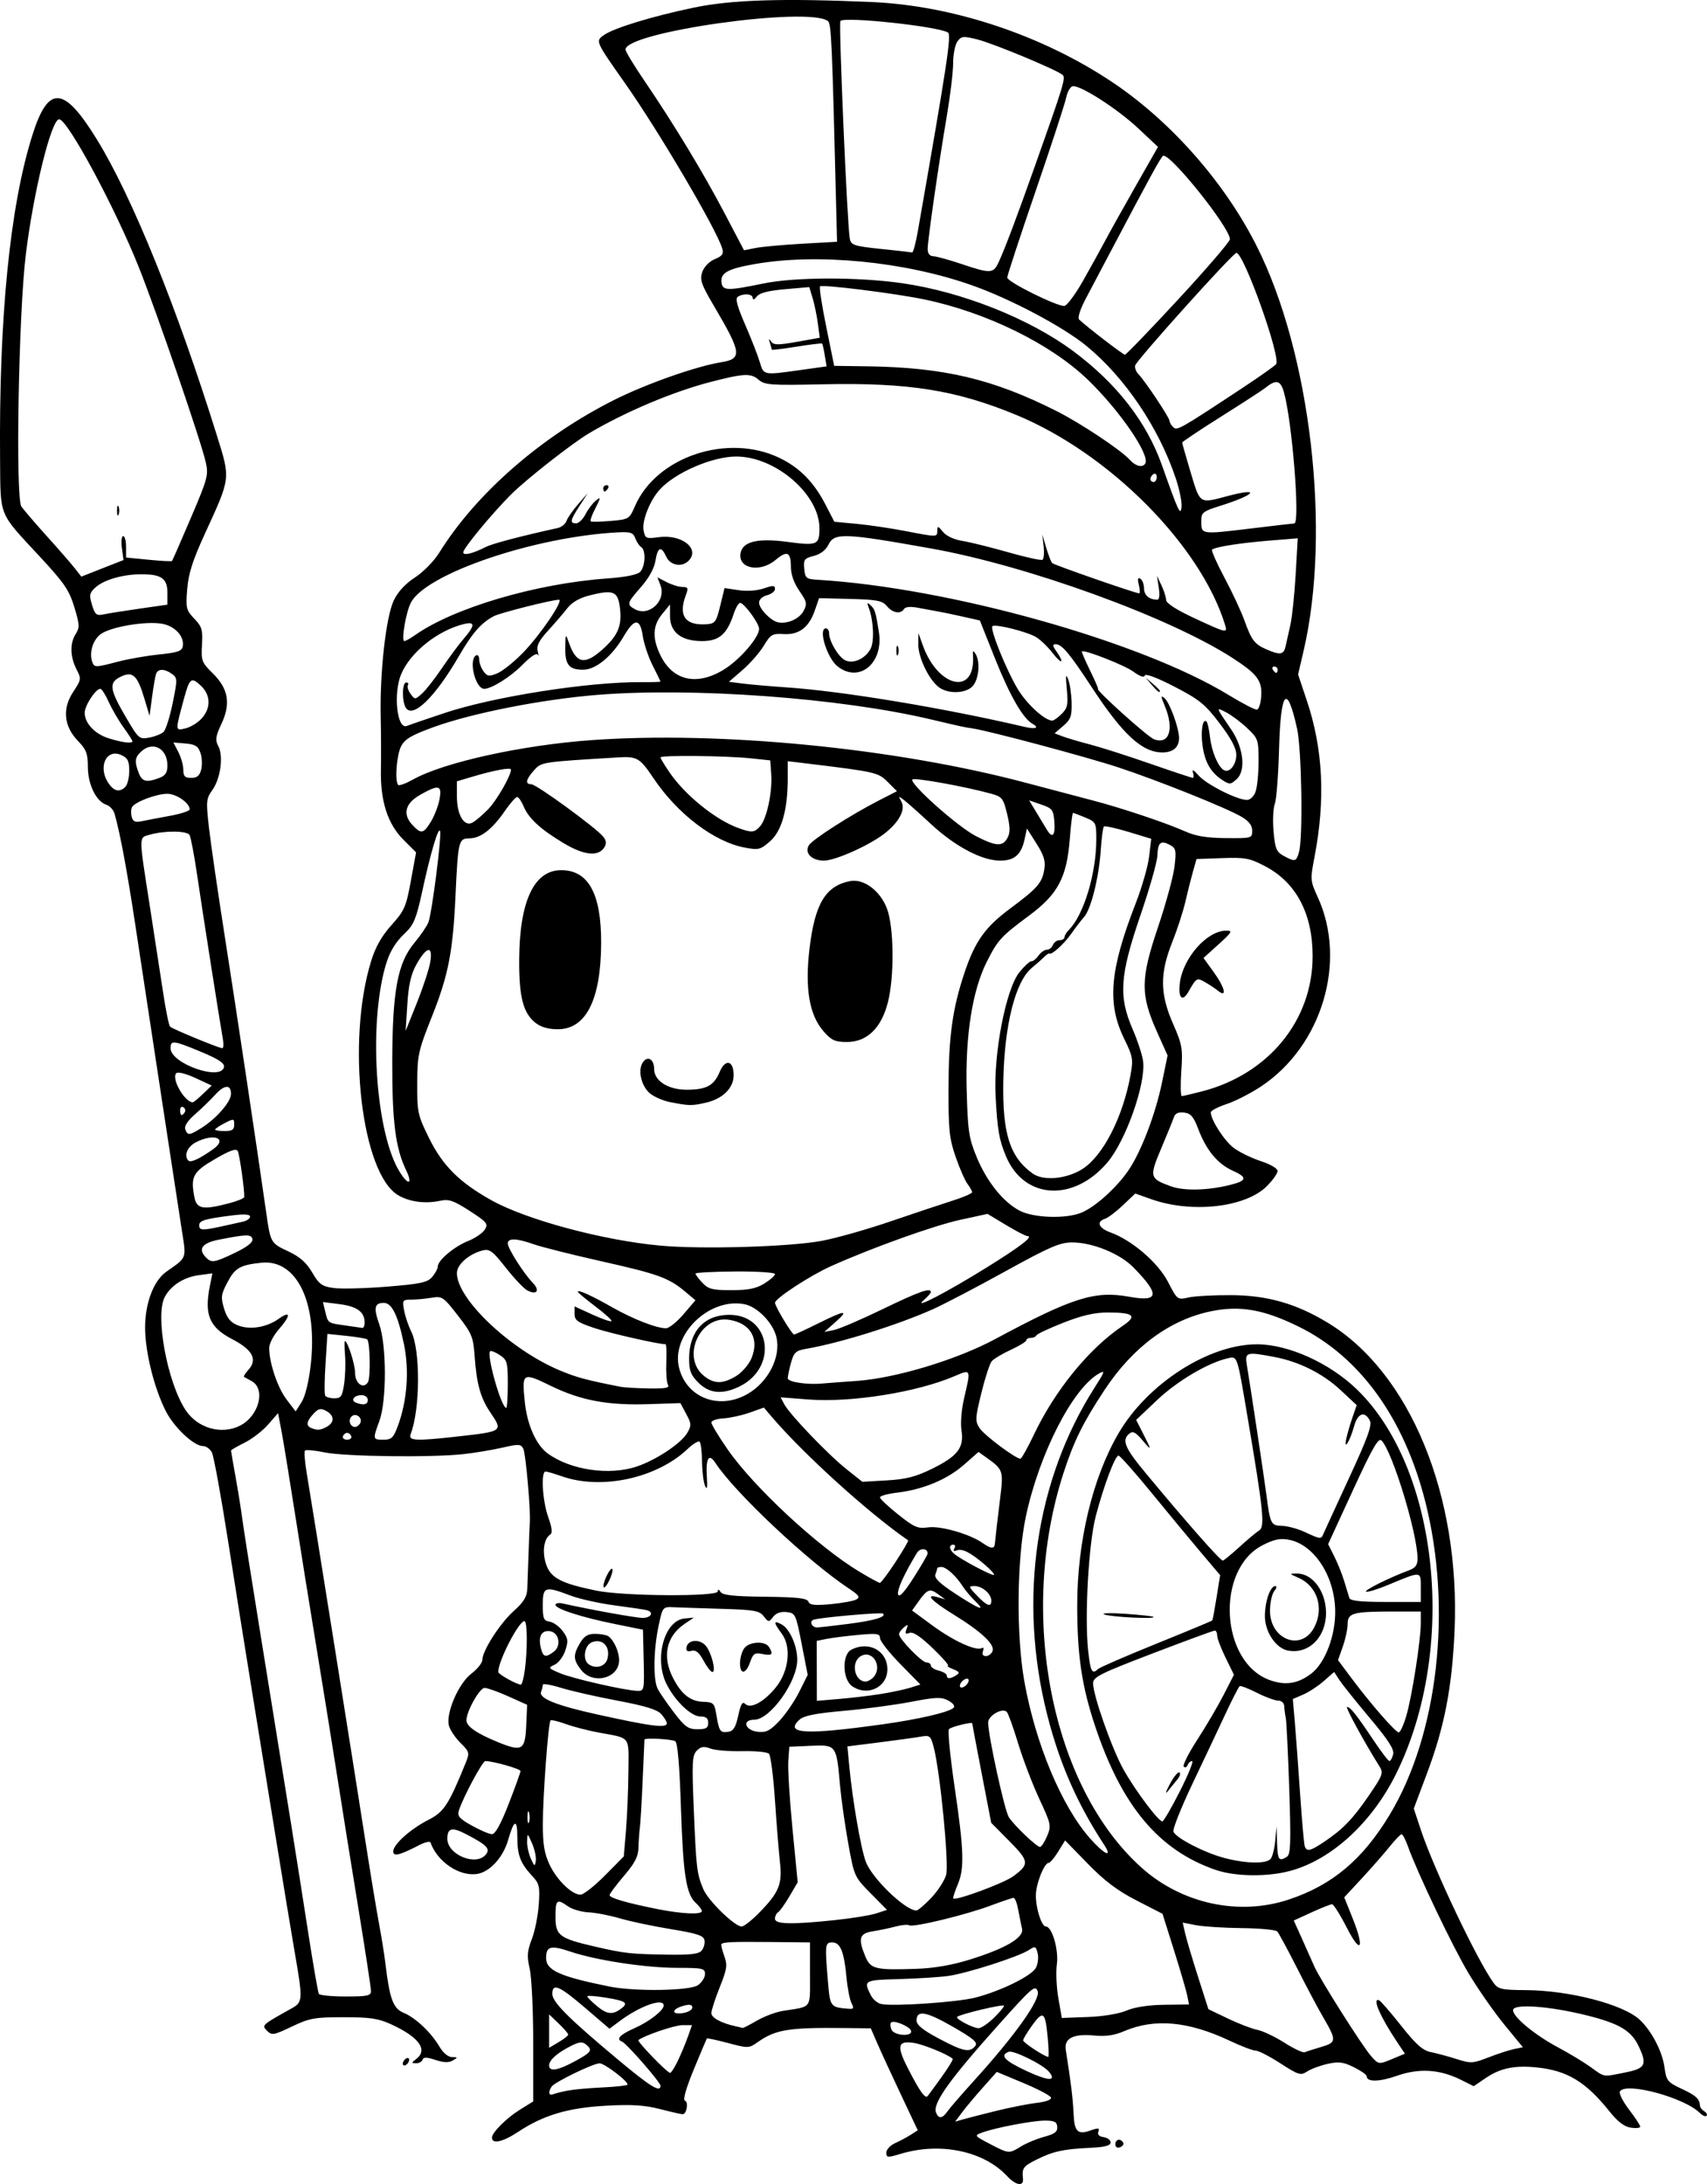<?xml version="1.0" encoding="UTF-8" standalone="no"?>
<!-- Created with Inkscape (http://www.inkscape.org/) -->

<svg
   width="189.297mm"
   height="242.151mm"
   viewBox="0 0 189.298 242.151"
   version="1.1"
   id="svg1"
   xml:space="preserve"
   xmlns="http://www.w3.org/2000/svg"
   xmlns:svg="http://www.w3.org/2000/svg"><defs
     id="defs1"><clipPath
       clipPathUnits="userSpaceOnUse"
       id="clipPath3"><path
         id="path3"
         style="fill:#ff0000;fill-opacity:1;fill-rule:nonzero;stroke:none;stroke-width:0.265"
         d="M 117.464,-9.186 V 177.167 H 291.495 V -9.186 Z M 147.334,111.931 c 4.149,-0.092 4.552,4.357 -0.092,5.084 -1.195,0.187 -2.39,0.381 -3.57,0.655 -1.902,0.431 -3.801,0.869 -5.685,1.373 -4.843,1.295 -6.431,-3.457 -1.602,-4.804 2.039,-0.569 4.104,-1.04 6.168,-1.508 1.289,-0.299 2.595,-0.512 3.902,-0.719 0.31,-0.049 0.603,-0.075 0.88,-0.081 z" /></clipPath><clipPath
       clipPathUnits="userSpaceOnUse"
       id="clipPath29"><path
         id="path30"
         style="fill:#ff0000;fill-opacity:1;fill-rule:nonzero;stroke:none;stroke-width:0.265"
         d="M -43.23,-9.228 V 216.918 H 174.315 V -9.228 Z M 64.459,27.799 c 2.205,0.075 3.149,2.778 0.337,5.093 -1.015,0.835 -0.499,0.393 -1.541,1.333 -0.051,0.05 -0.1,0.101 -0.15,0.151 0.22,0.811 0.125,1.873 -0.521,3.116 -0.875,1.685 -1.749,3.37 -2.654,5.039 -0.978,1.836 -1.883,3.712 -2.891,5.53 -2.43,4.385 -6.499,1.653 -4.214,-2.809 0.315,-0.616 0.638,-1.229 0.953,-1.845 -0.007,-0.023 -0.015,-0.043 -0.022,-0.066 -0.595,-2.008 -0.069,-3.784 0.689,-5.659 1.274,-2.682 3.164,-4.982 5.254,-7.063 1.251,-1.138 0.627,-0.597 1.868,-1.628 0.964,-0.801 1.889,-1.157 2.675,-1.191 0.074,-0.003 0.146,-0.004 0.217,-0.001 z M 107.156,139.452 v 5.3e-4 h 1.332 c 3.185,0 4.318,2.034 3.452,3.522 1.261,1.236 0.77,3.284 -1.765,3.911 -0.549,0.616 -1.49,1.105 -2.851,1.261 -0.137,0.016 -0.274,0.031 -0.411,0.047 -2.651,0.305 -4.055,-0.978 -4.036,-2.332 -0.348,-0.335 -0.565,-0.745 -0.622,-1.186 -3.343,-0.946 -2.812,-4.861 1.596,-4.861 h 0.989 c 0.119,0 0.233,0.004 0.346,0.009 0.539,-0.217 1.168,-0.371 1.971,-0.371 z" /></clipPath><clipPath
       clipPathUnits="userSpaceOnUse"
       id="clipPath48"><path
         id="path49"
         style="fill:#ff0000;fill-opacity:1;fill-rule:nonzero;stroke:none;stroke-width:0.265"
         d="M 41.091,5.534 V 221.556 H 225.286 V 5.534 Z M 200.736,27.814 c 1.729,0.019 2.649,1.415 2.086,2.936 0.034,0.916 -0.448,2.032 -1.673,3.09 -1.147,0.992 -0.564,0.491 -1.752,1.502 -1.464,1.224 -2.914,2.469 -4.415,3.646 -1.776,1.393 -3.3,1.325 -4.092,0.54 -1.314,0.839 -2.65,1.642 -3.984,2.446 -4.294,2.588 -6.806,-1.809 -2.513,-4.397 1.384,-0.834 2.777,-1.656 4.133,-2.538 2.022,-1.284 4.052,-2.554 5.996,-3.956 1.191,-0.886 2.419,-1.714 3.69,-2.479 0.94,-0.565 1.799,-0.798 2.523,-0.79 z m -20.135,16.378 c 1.024,0.015 1.877,0.8 2.033,2.11 0.718,0.616 1.17,1.82 0.937,3.569 -0.199,1.498 -0.825,2.882 -1.489,4.224 -0.631,1.325 -1.475,2.521 -2.325,3.71 -0.383,0.58 -0.187,0.283 -0.588,0.891 -1.639,2.485 -3.795,2.512 -4.699,1.247 -2.336,3.06 -5.919,0.908 -3.888,-3.193 0.881,-1.779 1.751,-3.563 2.632,-5.343 0.834,-1.685 1.981,-2.401 2.971,-2.401 0.144,-8e-6 0.278,0.034 0.414,0.063 0.316,-0.73 0.627,-1.462 0.929,-2.198 0.772,-1.885 2.007,-2.694 3.073,-2.678 z" /></clipPath><clipPath
       clipPathUnits="userSpaceOnUse"
       id="clipPath83"><path
         id="path84"
         style="fill:#ff0000;fill-opacity:1;fill-rule:nonzero;stroke:none;stroke-width:0.265"
         d="M 132.474,-7.02 V 208.971 H 400.13 V -7.02 Z M 255.342,107.773 c 0.047,-0.001 0.095,-5.3e-4 0.143,0.002 1.045,0.054 2.19,0.946 2.813,2.886 0.307,0.956 0.456,1.952 0.58,2.946 0.105,0.896 0.146,1.798 0.173,2.7 0.049,0.457 0.091,0.915 0.134,1.373 0.032,0.334 -0.006,0.606 -0.033,0.887 0.917,0.087 1.972,0.687 2.893,1.982 0.57,0.801 1.075,1.645 1.573,2.491 0.431,0.671 0.926,1.295 1.376,1.954 0.093,0.157 0.186,0.314 0.279,0.471 1.353,2.285 0.702,4.101 -0.559,4.645 -1.02,0.911 -2.908,0.691 -4.385,-1.562 -0.239,-0.365 -0.478,-0.73 -0.729,-1.087 -0.216,-0.336 -0.388,-0.695 -0.574,-1.046 0.608,2.159 -0.889,3.607 -2.71,3.036 -0.616,0.275 -1.361,0.46 -2.342,0.399 -1.467,-0.091 -2.933,-0.193 -4.399,-0.296 -1.796,-0.111 -3.597,-0.198 -5.398,-0.193 -5.014,0.015 -5.014,-5.049 0,-5.065 1.903,-0.006 3.807,0.088 5.707,0.203 0.635,0.044 1.271,0.085 1.906,0.128 -2.172,-2.84 -4.36,-5.667 -6.601,-8.453 -2.161,-2.685 -1.065,-5.119 0.858,-5.113 0.628,0.002 1.345,0.277 2.066,0.876 0.364,-0.695 0.988,-1.1 1.69,-1.132 0.505,-0.023 1.05,0.149 1.567,0.543 0.093,-0.019 0.178,-0.065 0.274,-0.07 0.594,-0.032 1.239,0.203 1.815,0.734 -0.664,-2.602 0.469,-4.21 1.884,-4.241 z m 0.768,13.726 c -0.032,0.104 -0.068,0.203 -0.109,0.298 0.124,0.163 0.249,0.325 0.373,0.488 -0.098,-0.264 -0.22,-0.535 -0.254,-0.779 -0.004,-0.001 -0.007,-0.005 -0.01,-0.006 z m 30.329,39.335 h 0.777 c 5.014,0 5.014,5.065 0,5.065 h -0.777 c -5.014,0 -5.014,-5.065 0,-5.065 z" /></clipPath><clipPath
       clipPathUnits="userSpaceOnUse"
       id="clipPath102"><path
         id="path103"
         style="fill:#ff0000;fill-opacity:1;fill-rule:nonzero;stroke:none;stroke-width:0.265"
         d="M 245.095,-91.085 V 149.538 H 484.247 V -91.085 Z M 386.76,31.187 h 1.65 c 5.014,0 5.014,5.065 0,5.065 h -1.65 c -5.014,0 -5.014,-5.065 0,-5.065 z M 278.242,82.629 c 1.018,-0.028 2.247,0.632 3.228,2.236 0.354,0.578 0.768,1.115 1.156,1.669 -0.179,-0.355 -0.185,-0.572 0.174,-0.552 0.231,0.012 0.612,0.121 1.194,0.353 1.53,0.608 2.705,1.776 3.919,2.845 1.817,1.6 0.342,0.262 2.186,1.957 3.604,3.312 0.416,6.943 -3.167,3.954 -0.796,1.298 -2.871,1.492 -4.73,-0.776 -1.836,-2.239 -3.672,-4.499 -5.159,-6.99 -1.607,-2.69 -0.498,-4.649 1.199,-4.696 z m 48.669,29.818 c 0.832,-0.023 1.844,0.352 2.893,1.294 1.313,1.18 2.463,2.509 3.553,3.893 0.661,0.847 0.337,0.434 0.973,1.24 1.192,1.511 1.339,2.902 0.893,3.822 -0.016,1.86 -2.198,3.006 -4.869,1.014 -1.747,-1.303 -3.553,-2.525 -5.469,-3.568 -3.578,-1.948 -3.294,-5.278 -0.617,-5.341 0.191,-0.004 0.416,0.041 0.631,0.072 -0.168,-1.358 0.693,-2.391 2.01,-2.427 z" /></clipPath><clipPath
       clipPathUnits="userSpaceOnUse"
       id="clipPath113"><path
         id="path114"
         style="fill:#ff0000;fill-opacity:1;fill-rule:nonzero;stroke:none;stroke-width:0.265"
         d="m 157.066,-116.178 v 259.561 h 295.043 v -259.561 z M 393.264,24.766 c 0.581,0.011 1.242,0.145 1.968,0.439 0.12,0.049 0.24,0.098 0.36,0.146 4.647,1.882 2.736,6.584 -1.907,4.692 -0.149,-0.061 -0.299,-0.122 -0.449,-0.182 -3.917,-1.596 -3.112,-5.153 0.027,-5.095 z M 342.535,35.836 c 1.181,-0.021 2.405,1.064 2.649,3.402 0.172,1.646 0.305,3.295 0.421,4.946 0.065,0.913 0.111,1.827 0.156,2.741 0.246,5.008 -4.813,5.256 -5.059,0.248 -0.043,-0.879 -0.087,-1.758 -0.149,-2.635 -0.107,-1.53 -0.233,-3.058 -0.382,-4.584 -0.259,-2.651 1.026,-4.095 2.365,-4.118 z m -33.149,10.457 c 3.772,0.034 4.177,4.206 -0.279,5.096 -2.779,0.555 -5.597,1.027 -8.441,1.011 -5.014,-0.028 -5.014,-5.084 0,-5.064 2.507,0.01 4.994,-0.417 7.443,-0.913 0.461,-0.093 0.887,-0.134 1.277,-0.13 z" /></clipPath><clipPath
       clipPathUnits="userSpaceOnUse"
       id="clipPath120"><path
         id="path121"
         style="fill:#ff0000;fill-opacity:1;fill-rule:nonzero;stroke:none;stroke-width:0.265"
         d="M 344.491,-224.742 V 93.74 H 637.437 V -224.742 Z m 57.98,209.9 c 0.18,0.019 0.442,0.736 1.12,2.612 1.049,2.901 1.048,6.019 1.03,9.064 0.014,1.384 -0.104,2.763 -0.22,4.14 -0.594,7.065 -7.742,6.459 -7.137,-0.606 0.102,-1.192 0.212,-2.384 0.194,-3.582 0.01,-1.333 0.012,-2.65 -0.1,-3.98 -0.028,-0.332 -0.067,-0.662 -0.101,-0.994 -0.05,-0.273 -0.127,-0.542 -0.151,-0.819 -0.002,-0.026 0.051,-0.015 0.077,-0.022 v 5.291e-4 c 4.911,-1.36 4.827,-5.865 5.286,-5.815 z m 133.457,6.23 c 1.673,0.041 3.331,1.648 3.508,4.967 0.11,2.057 0.326,4.101 0.649,6.136 0.19,1.182 0.086,0.629 0.301,1.658 1.455,6.94 -5.614,8.389 -7.016,1.438 -0.27,-1.337 -0.151,-0.677 -0.36,-1.978 -0.342,-2.169 -0.587,-4.348 -0.701,-6.541 -0.194,-3.762 1.722,-5.726 3.618,-5.679 z" /></clipPath><clipPath
       clipPathUnits="userSpaceOnUse"
       id="clipPath135"><path
         id="path136"
         style="fill:#ff0000;fill-opacity:1;fill-rule:nonzero;stroke:none;stroke-width:0.265"
         d="M 477.204,-278.281 V 24.964 H 771.33 V -278.281 Z m 210.631,135.235 c 0.649,0.035 1.758,0.625 3.629,1.812 2.196,1.392 3.007,3.98 3.718,6.326 2.056,6.786 -4.882,8.854 -6.864,2.046 -0.027,-0.092 -0.73,-2.143 -0.731,-2.214 -7.9e-4,-0.063 0.207,0.09 0.187,0.03 -0.102,-0.312 -0.801,-0.228 -0.785,-0.595 0.214,-4.87 -0.582,-7.482 0.845,-7.405 z m -130.474,16.82 c 0.913,0.03 1.975,0.321 3.143,0.957 2.784,1.515 5.891,2.183 8.941,2.926 0.049,0.011 0.098,0.023 0.147,0.034 0.394,-0.233 0.868,-0.356 1.405,-0.343 0.586,0.014 1.246,0.191 1.956,0.556 0.817,-0.371 1.604,-0.614 2.297,-0.621 2.818,-0.029 4.295,2.613 2.367,5.305 3.089,4.801 -0.884,8.357 -4.597,5.381 -3.035,3.455 -7.309,1.009 -5.866,-3.51 -3.376,-0.823 -6.775,-1.657 -9.854,-3.322 -5.068,-2.74 -3.897,-7.494 0.06,-7.363 z" /></clipPath><clipPath
       clipPathUnits="userSpaceOnUse"
       id="clipPath194"><path
         id="path195"
         style="fill:#ff0000;fill-opacity:1;fill-rule:nonzero;stroke:none;stroke-width:0.265"
         d="M 586.953,-316.373 V -43.138 H 818.308 V -316.373 Z m 53.828,72.49 c 5.334,0.125 5.822,6.026 -0.496,7.199 -2.322,0.431 -4.653,0.82 -7,1.081 -7.047,0.783 -7.758,-6.323 -0.713,-7.127 2.146,-0.245 4.278,-0.598 6.401,-0.995 0.653,-0.122 1.257,-0.171 1.809,-0.158 z m 77.852,114.108 c 5.866,-0.176 6.487,6.105 -0.071,7.191 -0.65,0.108 -1.301,0.219 -1.95,0.334 -0.186,1.569 -1.657,3.152 -4.701,3.588 -1.375,0.197 -2.749,0.395 -4.116,0.642 -5.881,1.061 -7.651,-3.737 -3.89,-6.031 -0.444,-1.629 0.751,-3.612 4.075,-4.515 1.142,-0.31 2.302,-0.545 3.459,-0.789 0.65,-0.137 1.253,-0.199 1.805,-0.199 0.723,5.3e-4 1.355,0.112 1.9,0.302 0.75,-0.132 1.499,-0.273 2.248,-0.398 0.437,-0.073 0.851,-0.113 1.242,-0.125 z m -47.002,6.364 c 0.357,0.005 0.666,0.064 0.98,0.115 0.233,-0.014 0.459,-0.02 0.676,-0.017 5.137,0.085 6.028,4.924 1.742,6.653 -0.279,1.554 -1.868,3.015 -4.953,3.209 -1.326,0.083 -2.653,0.193 -3.983,0.181 -6.214,-0.058 -6.913,-5.512 -2.233,-6.827 0.301,-1.446 1.792,-2.735 4.474,-2.882 1.038,-0.211 0.525,-0.119 1.763,-0.315 0.547,-0.087 1.058,-0.124 1.532,-0.117 z m 99.073,6.165 c 0.899,0.004 1.966,0.251 3.169,0.818 2.023,0.953 3.732,2.451 5.497,3.8 0.855,0.653 1.413,1.334 1.839,2.011 0.19,0.084 0.377,0.171 0.568,0.253 0.084,0.036 0.127,0.087 0.208,0.124 0.489,0.022 1.013,0.09 1.575,0.215 1.253,0.28 2.423,0.79 3.569,1.351 4.569,2.236 4.099,6.224 1.184,7.095 -0.846,1.196 -2.706,1.953 -5.421,1.429 -0.562,-0.108 -1.188,-0.184 -1.733,-0.328 -1.776,-0.47 -3.097,-1.215 -3.97,-2.048 -0.964,0.147 -2.141,0.029 -3.489,-0.469 -0.123,-0.045 -0.246,-0.09 -0.368,-0.136 -3.715,-1.372 -4.651,-4.083 -3.594,-5.79 -0.64,-0.869 -0.889,-1.776 -0.757,-2.584 -2.495,-2.691 -1.481,-5.754 1.723,-5.739 z m -62.233,1.085 c 4.846,0.175 5.452,5.705 -0.564,7.221 -1.726,0.435 -3.461,0.814 -5.211,1.139 -6.971,1.294 -8.371,-5.705 -1.405,-7.023 1.627,-0.308 3.245,-0.645 4.849,-1.058 0.858,-0.221 1.637,-0.305 2.33,-0.28 z m -33.08,3.914 h 1.593 c 7.09,0 7.09,7.162 0,7.162 h -1.593 c -7.09,0 -7.09,-7.162 0,-7.162 z m 63.159,22.509 c 0.183,-0.003 0.366,-0.002 0.549,0.001 7.089,0.128 7.089,7.3 0,7.162 -1.22,-0.024 -2.435,0.137 -3.646,0.261 -7.053,0.722 -7.782,-6.406 -0.728,-7.125 1.272,-0.13 2.546,-0.281 3.825,-0.3 z" /></clipPath><clipPath
       clipPathUnits="userSpaceOnUse"
       id="clipPath198"><path
         id="path198"
         style="fill:#ff0000;fill-opacity:1;fill-rule:nonzero;stroke:none;stroke-width:0.265"
         d="m 554.032,-616.471 v 310.772 H 874.629 V -616.471 Z m 150.945,162.122 c 5.869,-0.061 6.366,6.229 -0.211,7.188 -4.826,0.703 -2.391,0.328 -7.302,1.126 -4.89,0.876 -9.753,2.076 -14.71,2.484 -7.066,0.582 -7.042,-6.332 0,-7.162 4.519,-0.533 8.968,-1.568 13.446,-2.371 5.065,-0.823 2.554,-0.436 7.532,-1.163 0.439,-0.064 0.854,-0.096 1.245,-0.1 z" /></clipPath><clipPath
       clipPathUnits="userSpaceOnUse"
       id="clipPath220"><path
         id="path221"
         style="fill:#ff0000;fill-opacity:1;fill-rule:nonzero;stroke:none;stroke-width:0.265"
         d="M 393.398,-651.944 V -304.562 h 319.202 v -347.382 z m 253.474,152.846 c 0.975,-0.028 1.955,0.539 2.718,1.606 0.253,-0.065 0.514,-0.096 0.778,-0.086 1.688,0.068 3.497,1.686 3.977,4.975 0.842,5.781 2.199,11.472 3.517,17.159 0.235,1.012 0.242,1.87 0.153,2.642 0.629,1.273 1.166,2.595 1.687,3.905 0.159,0.441 0.317,0.881 0.476,1.322 2.401,6.672 -4.362,9.094 -6.743,2.415 -0.113,-0.317 -0.226,-0.634 -0.339,-0.951 0.025,0.303 0.013,0.328 0.061,0.933 0.573,7.067 -6.576,7.642 -7.139,0.574 -0.092,-1.152 -0.088,-1.408 -0.115,-1.756 -0.912,-0.594 -1.773,-1.65 -2.395,-3.244 -0.409,-1.048 -0.805,-2.103 -1.282,-3.123 -1.879,-4.014 -0.199,-6.824 2.104,-6.821 0.415,5.3e-4 0.851,0.095 1.29,0.288 2.2e-4,-0.159 -0.004,-0.317 -0.004,-0.475 2.6e-4,-0.376 0.025,-0.727 0.063,-1.063 -0.74,-4.137 -1.426,-8.284 -1.979,-12.451 -0.496,-3.734 1.269,-5.791 3.173,-5.846 z m 19.151,17.42 c 1.492,0.032 3.161,1.245 4.111,3.964 0.812,2.325 1.342,4.731 1.842,7.138 1.441,6.942 -5.581,8.396 -7.014,1.452 -0.427,-2.069 -0.873,-4.14 -1.559,-6.142 -1.365,-3.983 0.44,-6.458 2.621,-6.412 z" /></clipPath><clipPath
       clipPathUnits="userSpaceOnUse"
       id="clipPath323"><path
         id="path324"
         style="fill:#ff0000;fill-opacity:1;fill-rule:nonzero;stroke:none;stroke-width:0.265"
         d="m 515.643,-800.924 v 283.048 c 1.969,0.455 3.921,0.98 5.869,1.518 0.752,-0.41 1.765,-0.662 3.051,-0.654 0.207,0 0.421,0.009 0.642,0.024 0.307,0.021 0.612,0.06 0.918,0.093 -3.058,-2.226 -2.445,-5.811 2.073,-5.804 0.384,0 0.796,0.027 1.236,0.083 1.633,0.207 2.23,0.236 3.923,0.685 7.728,2.049 15.198,5.065 22.638,7.95 6.351,2.397 12.408,5.456 18.45,8.527 4.516,2.296 4.145,6.211 1.26,7.086 h 142.148 c -3.64,-2.857 -7.374,-5.606 -11.353,-7.976 -4.95,-2.947 -3.981,-7.702 -0.128,-7.519 0.889,0.042 1.932,0.347 3.091,0.998 4.772,2.68 9.169,5.987 13.46,9.37 l 2.8,2.314 c 1.122,0.927 1.816,1.896 2.171,2.813 h 76.1 c -1.674,-6.323 -3.432,-12.623 -5.282,-18.897 -0.11,1.471 -0.198,2.944 -0.28,4.416 -0.394,7.079 -7.547,6.68 -7.151,-0.399 0.205,-3.67 0.423,-7.347 0.995,-10.982 0.465,-2.848 0.925,-5.704 1.655,-8.498 -3.097,-9.827 -6.259,-19.634 -9.667,-29.357 -1.466,-4.182 0.519,-6.903 2.794,-6.726 1.365,0.107 2.835,1.257 3.726,3.762 2.01,5.643 3.888,11.333 5.756,17.026 -0.788,-4.204 -1.484,-8.425 -2.013,-12.674 -0.437,-3.518 1.123,-5.455 2.903,-5.633 1.78,-0.178 3.78,1.403 4.224,4.92 0.413,3.278 0.928,6.539 1.505,9.788 0.251,-1.388 0.999,-2.303 1.932,-2.684 -0.077,-0.389 -0.143,-0.78 -0.221,-1.169 -0.597,-2.982 0.369,-4.861 1.772,-5.508 -0.549,-2.099 -1.048,-4.209 -1.374,-6.353 -0.566,-3.724 1.13,-5.644 3.031,-5.58 1.678,0.057 3.515,1.66 4.102,4.931 0.206,1.148 0.462,2.285 0.735,3.419 0.332,-1.812 1.405,-2.974 2.716,-3.096 1.557,-0.145 3.333,1.07 4.206,4.046 0.086,0.293 0.167,0.588 0.258,0.88 0.605,-2.301 2.095,-3.454 3.538,-3.454 1.567,-3e-5 3.075,1.357 3.326,4.072 0.496,-0.388 1.04,-0.655 1.633,-0.655 1.743,1.3e-4 3.615,1.692 3.984,5.046 v -243.199 z m 285.962,83.177 c 1.344,-0.017 2.482,0.86 2.851,2.339 0.108,-0.016 0.219,-0.068 0.325,-0.073 0.074,-0.003 0.148,-0.004 0.221,-0.002 v -5.3e-4 c 2.26,0.06 3.918,2.709 2.094,6.595 -0.374,0.797 -0.748,1.595 -1.122,2.392 -1.85,3.891 -3.617,7.822 -5.542,11.676 -1.342,2.685 -3.211,3.546 -4.712,3.25 -1.583,3.559 -4.21,4.164 -5.768,2.878 -0.94,1.041 -2.177,1.349 -3.269,0.89 -2.381,2.167 -4.82,1.727 -5.722,-0.038 -1.751,-0.909 -2.319,-3.574 0.141,-6.573 0.93,-1.134 1.778,-2.336 2.644,-3.519 0.466,-0.637 0.904,-1.293 1.362,-1.936 0.1,-0.299 0.199,-0.599 0.295,-0.9 0.375,-1.289 0.991,-2.487 1.417,-3.756 0.452,-1.29 1.021,-2.529 1.621,-3.756 0.273,-0.622 0.52,-1.256 0.763,-1.89 1.033,-2.689 2.751,-3.859 4.257,-3.858 0.167,2e-4 0.331,0.02 0.492,0.049 0.718,-0.552 1.467,-0.828 2.167,-0.853 0.034,-10e-4 0.067,0.004 0.101,0.004 0.492,-0.192 0.978,-0.313 1.433,-0.291 0.034,0.002 0.062,0.02 0.096,0.023 1.154,-1.83 2.595,-2.635 3.857,-2.651 z m -34.448,83.209 c 2.38,0.088 3.996,2.931 1.769,6.762 -0.205,0.353 -0.411,0.707 -0.617,1.06 -0.791,1.593 -1.494,3.221 -1.967,4.94 -1.884,6.835 -8.457,6.072 -7.107,-0.888 0.491,-2.533 1.521,-4.913 2.65,-7.218 0.276,-0.486 0.552,-0.971 0.828,-1.457 1.313,-2.312 3.016,-3.251 4.444,-3.199 z m 3.14,59.734 c 0.964,-0.039 2.151,0.255 3.51,1.003 1.769,0.973 3.422,2.138 5.139,3.199 6.031,3.728 2.258,9.825 -3.769,6.091 -1.44,-0.893 -2.861,-1.816 -4.278,-2.745 -4.632,-3.037 -4.043,-7.409 -0.601,-7.547 z m 56.247,30.714 c -0.127,3.358 -0.253,6.717 -0.381,10.075 0.35,1.947 0.717,3.891 1.064,5.839 -0.18,-5.307 -0.404,-10.612 -0.683,-15.914 z m -280.205,34.079 c 0.615,0.276 1.124,0.507 1.916,0.858 8.577,4.104 4.329,2.034 12.748,6.212 0.483,0.24 0.904,0.5 1.28,0.772 3.19,1.261 6.383,2.517 9.564,3.801 h 1.218 c -0.585,-0.141 -1.209,-0.367 -1.868,-0.702 -5.826,-2.966 -11.665,-5.923 -17.793,-8.233 -2.345,-0.91 -4.707,-1.807 -7.065,-2.707 z m -30.695,2.274 v 9.368 h 8.184 c -3.19,-1.734 -2.46,-5.881 2.982,-6.359 0.152,-0.013 0.305,-0.01 0.457,-0.022 -3.608,-1.024 -8.17,-2.261 -11.623,-2.988 z" /></clipPath><clipPath
       clipPathUnits="userSpaceOnUse"
       id="clipPath358"><path
         id="path359"
         style="fill:#ff0000;fill-opacity:1;fill-rule:nonzero;stroke:none;stroke-width:0.265"
         d="m 832.162,-950.671 -219.816,5.2e-4 v 210.74 c 0.687,0.089 1.374,0.183 2.058,0.288 4.709,0.59 9.416,1.215 14.064,2.179 1.393,0.343 2.652,0.629 4.021,1.056 0.177,0.055 0.347,0.128 0.521,0.191 3.416,-0.131 6.833,-0.235 10.25,-0.332 5.907,-0.163 11.816,-0.25 17.725,-0.251 5.909,-2.6e-4 11.817,0.086 17.723,0.27 3.929,0.146 7.853,0.38 11.776,0.649 5.002,0.343 4.655,5.397 -0.347,5.053 -3.859,-0.265 -7.721,-0.496 -11.587,-0.64 -0.776,-0.024 -1.553,-0.033 -2.329,-0.054 4.49,0.595 4.086,5.266 -0.75,4.969 -0.668,-0.041 -1.337,-0.082 -2.005,-0.123 -4.257,-0.232 -8.518,-0.423 -12.773,-0.698 3.352,0.696 6.748,1.107 10.159,1.416 4.075,0.439 8.145,0.912 12.217,1.366 4.292,0.427 8.585,0.831 12.881,1.213 4.887,0.446 9.788,0.731 14.695,0.825 5.431,0.078 10.861,0.122 16.292,0.007 4.764,-0.076 9.528,-0.177 14.285,-0.457 4.667,-0.248 9.343,-0.439 13.978,-1.072 4.192,-0.593 8.357,-1.345 12.446,-2.461 3.403,-0.881 6.798,-1.788 10.171,-2.776 1.776,-0.536 3.553,-1.065 5.329,-1.598 -8.296,1.341 -16.579,2.754 -24.803,4.49 -2.413,0.5 -4.598,0.986 -7.018,1.371 -2.18,0.347 -4.46,0.668 -6.631,0.097 -4.849,-1.275 -3.469,-5.791 1.455,-4.851 1.469,0.281 3.047,-0.026 4.496,-0.265 2.43,-0.401 4.207,-0.801 6.67,-1.312 13.822,-2.919 27.804,-4.96 41.745,-7.206 3.074,-1.727 6.115,-3.51 9.021,-5.511 0.877,-0.604 1.722,-1.254 2.583,-1.882 4.849,-4.127 8.642,-9.272 12.036,-14.615 0.873,-1.418 1.674,-2.876 2.459,-4.343 0.266,-4.557 0.505,-9.116 0.5,-13.683 -0.001,-1.962 0.016,-3.924 -0.003,-5.886 -0.006,-0.592 -0.025,-1.183 -0.037,-1.775 -0.165,-0.528 -0.321,-1.06 -0.488,-1.586 -1.48,-4.358 -2.961,-8.773 -5.234,-12.796 -1.542,-2.728 -0.553,-4.876 1.035,-5.053 0.952,-0.106 2.12,0.497 3.087,2.109 0.379,0.632 0.698,1.295 1.038,1.947 -0.063,-2.454 1.141,-3.683 2.393,-3.683 1.265,5e-5 2.576,1.253 2.672,3.758 0.095,2.465 0.177,4.93 0.279,7.394 0.41,0.445 0.78,1.067 1.058,1.91 0.328,0.996 0.432,1.194 0.588,2.403 0.042,0.331 0.079,0.733 0.116,1.128 z m -2.262,195.551 c -0.468,0.492 -0.915,1.003 -1.371,1.506 0.612,0.011 1.127,0.183 1.512,0.476 0.008,-0.253 0.018,-0.506 0.026,-0.759 0.009,-0.322 0.008,-0.771 0.018,-1.132 -0.063,-0.021 -0.122,-0.063 -0.184,-0.091 z m 0.018,5.565 c -0.347,0.375 -0.791,0.738 -1.366,1.066 -3.721,2.125 -7.429,4.273 -11.133,6.429 1.919,-0.44 3.834,-0.902 5.737,-1.409 2.857,-0.761 4.709,-1.336 6.62,-1.962 0.049,-1.375 0.093,-2.75 0.141,-4.124 z m -0.327,9.504 c -1.469,0.46 -3,0.908 -5.231,1.501 -6.589,1.752 -13.282,3.07 -20,4.221 -0.179,0.095 -0.357,0.193 -0.536,0.288 -0.244,0.132 -0.499,0.242 -0.743,0.372 -2.965,1.742 -5.931,3.484 -8.898,5.222 -4.065,2.412 -8.093,4.768 -12.103,7.264 -0.863,0.537 -1.714,1.092 -2.563,1.651 h 52.645 v -3.815 c -1.468,0.459 -3.166,-0.821 -3.026,-3.773 0.205,-4.308 0.313,-8.62 0.455,-12.93 z m -217.245,5.245 v 15.274 h 70.414 c -0.064,-0.006 -0.128,-0.012 -0.192,-0.018 -4.086,-0.455 -8.17,-0.93 -12.258,-1.37 -3.828,-0.338 -7.638,-0.804 -11.394,-1.625 -3.646,-0.918 -7.262,-1.95 -10.895,-2.918 -3.828,-0.844 -7.512,-2.137 -11.09,-3.721 -1.325,-0.578 -2.657,-1.145 -4.006,-1.669 -0.441,-0.079 -0.881,-0.158 -1.322,-0.235 -2.252,0.092 -4.503,0.194 -6.754,0.321 -2.648,0.15 -4.021,-1.187 -4,-2.523 -2.402,-0.495 -4.806,-0.977 -7.229,-1.348 -0.425,-0.053 -0.849,-0.115 -1.274,-0.168 z m 156.679,13.145 c -0.037,0.01 -0.073,0.021 -0.11,0.03 -3.338,0.91 -6.733,1.548 -10.144,2.099 h 6.524 c 0.033,-0.019 0.065,-0.037 0.098,-0.056 1.211,-0.69 2.422,-1.381 3.632,-2.073 z" /></clipPath><clipPath
       clipPathUnits="userSpaceOnUse"
       id="clipPath393"><path
         id="path394"
         style="fill:#ff0000;fill-opacity:1;fill-rule:nonzero;stroke:none;stroke-width:0.265"
         d="m 601.826,-975.892 v 251.336 h 51.451 c -0.453,-0.099 -0.904,-0.205 -1.352,-0.326 -1.181,-0.292 -2.361,-0.603 -3.494,-1.05 -0.815,-0.342 -1.643,-0.656 -2.454,-1.008 -0.83,-0.37 -1.656,-0.753 -2.535,-0.995 -1.341,-0.468 -2.67,-0.973 -4.05,-1.319 -1.101,-0.272 -2.215,-0.498 -3.34,-0.646 -4.816,-0.631 -4.996,-5.097 -0.454,-5.08 0.147,5.3e-4 0.298,0.005 0.454,0.015 1.536,0.1 3.05,0.429 4.543,0.791 1.538,0.38 3.022,0.936 4.515,1.457 1.013,0.288 1.972,0.724 2.932,1.152 0.774,0.331 1.558,0.635 2.336,0.957 0.848,0.321 1.728,0.547 2.608,0.764 0.346,-0.246 0.756,-0.473 1.242,-0.669 1.35,-0.543 2.681,-1.13 4.036,-1.662 1.563,-0.652 3.174,-1.17 4.812,-1.594 0.724,-0.182 1.459,-0.312 2.195,-0.438 0.309,-0.053 0.602,-0.083 0.878,-0.093 4.147,-0.146 4.607,4.302 -0.027,5.085 -0.599,0.101 -1.198,0.206 -1.788,0.351 -0.378,0.096 -0.753,0.2 -1.127,0.31 3.155,0.302 4.026,2.612 2.693,3.997 h 12.778 c 0.274,-0.819 0.996,-1.671 2.28,-2.339 3.49,-1.816 7.3,-2.838 11.096,-3.803 0.55,-0.769 1.669,-1.356 3.359,-1.372 0.586,-0.006 1.173,-0.007 1.759,-0.003 0.281,0.002 0.562,0.011 0.843,0.015 3.545,-0.759 7.104,-1.452 10.698,-1.933 1.343,-0.176 2.696,-0.288 4.048,-0.288 0.811,-1.5e-4 1.623,0.04 2.432,0.13 1.312,0.146 1.752,0.273 3.046,0.547 1.388,0.415 3.879,0.717 4.987,1.704 0.469,0.418 1.065,0.847 1.186,1.463 0.032,0.161 -0.019,0.326 -0.017,0.488 3.987,1.078 3.131,5.443 -1.524,4.851 -0.187,-0.024 -0.374,-0.045 -0.561,-0.069 0.013,0.205 0.023,0.384 0.037,0.608 h 39.294 c -0.022,-0.068 -0.045,-0.133 -0.066,-0.203 -0.809,-2.805 -1.121,-3.764 -1.801,-6.609 -0.5,-2.092 -0.85,-4.201 -1.284,-6.305 -0.034,-0.166 -0.085,-0.328 -0.128,-0.492 -0.749,-2.881 0.57,-4.665 2.058,-4.631 0.777,0.018 1.595,0.54 2.194,1.65 0.38,-0.409 0.86,-0.642 1.365,-0.669 0.507,-0.027 1.034,0.178 1.512,0.585 -0.091,-2.208 1.046,-3.57 2.294,-3.486 0.901,0.061 1.858,0.872 2.447,2.657 0.13,0.394 0.271,0.784 0.39,1.182 0.688,2.294 1.261,4.625 1.923,6.926 0.478,1.663 0.752,2.504 1.014,3.361 0.571,0.921 1.144,1.842 1.712,2.765 0.79,1.285 0.95,2.421 0.719,3.269 h 59.366 V -975.892 Z m 180.872,244.813 c 0.91,-0.015 1.803,0.136 2.693,0.298 4.933,0.897 3.971,5.971 -0.943,4.976 -0.553,-0.112 -1.106,-0.213 -1.673,-0.21 -0.786,0.009 -1.581,0.029 -2.338,0.264 -4.789,1.483 -6.364,-3.236 -1.602,-4.805 1.248,-0.411 2.559,-0.5 3.863,-0.523 z m -84.238,4.087 c -1.4,0.305 -2.801,0.608 -4.195,0.938 -1.853,0.466 -3.718,0.931 -5.547,1.498 h 21.896 c 0.015,-0.11 0.024,-0.207 0.044,-0.331 -0.089,-0.165 -0.165,-0.313 -0.239,-0.459 -0.329,-0.046 -0.66,-0.087 -0.989,-0.137 -1.211,-0.182 -2.077,-0.619 -2.628,-1.164 -2.779,-0.163 -5.56,-0.299 -8.343,-0.345 z" /></clipPath><clipPath
       clipPathUnits="userSpaceOnUse"
       id="clipPath404"><path
         id="path405"
         style="fill:#ff0000;fill-opacity:1;fill-rule:nonzero;stroke:none;stroke-width:0.265"
         d="m 623.006,-1077.529 v 245.514 h 223.531 v -245.514 z m 161.47,120.344 c 1.352,0.029 2.589,1.471 2.2,4.106 -0.28,1.897 -0.607,3.811 -1.385,5.578 -2.021,4.588 -6.288,2.43 -4.53,-2.265 0.487,-1.301 0.706,-2.676 0.903,-4.044 0.336,-2.326 1.618,-3.401 2.811,-3.375 z m -13.226,14.737 v 5.3e-4 c 1.106,0.026 1.967,0.886 2.012,2.209 0.508,-0.278 1.006,-0.398 1.459,-0.383 1.818,0.06 2.907,2.265 0.957,4.914 -1.233,1.676 -2.549,3.731 -4.353,4.842 -0.279,0.172 -0.596,0.274 -0.893,0.411 -0.964,0.443 -1.361,0.524 -1.436,0.368 -1.472,1.414 -3.365,0.678 -3.474,-2.743 -0.087,-2.731 1.244,-5.171 2.615,-7.437 0.892,-1.475 1.992,-2.129 2.946,-2.179 0.057,-0.003 0.113,-0.004 0.169,-0.003 z m -0.562,8.551 c -0.043,0.17 -0.103,0.334 -0.134,0.508 -0.057,0.323 -0.158,0.577 -0.239,0.862 0.229,-0.467 0.389,-0.943 0.373,-1.371 z" /></clipPath><clipPath
       clipPathUnits="userSpaceOnUse"
       id="clipPath419"><path
         id="path420"
         style="fill:#ff0000;fill-opacity:1;fill-rule:nonzero;stroke:none;stroke-width:0.265"
         d="m 544.333,-1151.061 v 250.297 h 258.057 v -250.297 z m 123.179,58.095 c 4.15,0.01 4.447,4.468 -0.213,5.081 -0.171,0.023 -0.343,0.045 -0.514,0.068 -1.107,0.172 -2.198,0.406 -3.259,0.771 -1.2,0.412 -2.385,0.876 -3.534,1.415 -1.005,0.523 -1.981,1.102 -3.021,1.556 -4.594,2.009 -6.564,-2.591 -1.995,-4.654 0.917,-0.414 1.784,-0.928 2.675,-1.393 1.366,-0.662 2.787,-1.214 4.22,-1.712 1.343,-0.464 2.727,-0.766 4.127,-0.988 0.211,-0.028 0.421,-0.056 0.632,-0.085 0.311,-0.042 0.604,-0.061 0.881,-0.06 z m 26.646,5.202 c 0.277,0 0.571,0.023 0.881,0.066 0.815,0.115 1.637,0.169 2.459,0.213 0.552,0.046 1.1,0.122 1.65,0.192 4.973,0.638 4.328,5.662 -0.645,5.024 -0.425,-0.055 -0.851,-0.112 -1.277,-0.159 -0.97,-0.053 -1.941,-0.119 -2.903,-0.256 -4.653,-0.662 -4.316,-5.103 -0.165,-5.08 z m 96.111,13.346 c 1.124,-0.053 2.11,0.862 2.229,2.447 1.174,0.427 1.975,2.014 1.253,4.378 -0.684,2.237 -1.391,4.467 -2.077,6.703 -0.136,0.423 -0.271,0.846 -0.407,1.269 -0.982,3.056 -3.31,3.517 -4.457,2.203 -1.512,0.116 -2.886,-1.44 -2.16,-4.273 l 0.384,-1.5 c 0.752,-2.796 1.525,-5.588 2.402,-8.347 0.617,-1.941 1.776,-2.829 2.833,-2.879 z" /></clipPath></defs><g
     id="layer1"
     transform="translate(-597.616,1424.476)"><path
       style="fill:#000000"
       d="m 709.285,-1183.216 c -2.586,-2.771 -7.396,-3.776 -11.772,-2.459 -1.478,0.445 -1.607,0.434 -1.607,-0.131 0,-0.338 0.437,-0.81 0.97,-1.049 0.534,-0.239 1.318,-0.659 1.742,-0.932 l 0.772,-0.497 -1.876,-3.975 c -1.032,-2.186 -2.204,-4.729 -2.604,-5.651 l -0.728,-1.676 -2.93,-0.033 c -6.167,-0.069 -7.621,0.166 -9.596,1.553 -0.998,0.701 -1.072,0.703 -3.303,0.109 -1.255,-0.335 -2.315,-0.56 -2.354,-0.501 -0.039,0.059 -0.69,1.604 -1.446,3.433 -0.86,2.083 -1.228,3.375 -0.984,3.457 0.43,0.143 0.201,1.507 -0.253,1.507 -0.156,0 -1.288,-0.259 -2.517,-0.575 -1.692,-0.436 -3.131,-0.526 -5.938,-0.373 -4.262,0.232 -6.984,1.042 -9.822,2.924 -1.683,1.116 -2.901,1.368 -2.865,0.593 0.026,-0.567 1.625,-2.158 3.074,-3.058 l 1.499,-0.931 v -6.495 c 0,-3.572 -0.174,-7.261 -0.387,-8.198 -0.324,-1.423 -0.286,-1.963 0.229,-3.29 0.339,-0.873 0.686,-2.596 0.772,-3.828 0.14,-2.01 0.066,-2.337 -0.715,-3.175 -1.324,-1.421 -1.662,-2.303 -1.662,-4.333 0,-2.071 -0.369,-1.952 -1.018,0.328 -0.545,1.914 -2.016,3.534 -3.418,3.764 -1.962,0.322 -4.438,-1.336 -5.188,-3.473 -0.06,-0.171 -0.617,-0.049 -1.238,0.272 -2.209,1.142 -2.897,1.309 -2.897,0.701 0,-0.771 1.928,-2.495 3.918,-3.503 1.694,-0.858 2.229,-1.674 4.069,-6.196 0.508,-1.248 0.495,-1.3 -0.541,-2.336 -0.583,-0.583 -1.157,-1.446 -1.275,-1.918 -0.348,-1.385 1.072,-4.667 2.486,-5.745 0.672,-0.512 1.223,-1.201 1.224,-1.531 0.006,-1.019 1.96,-4.061 3.485,-5.424 1.106,-0.989 1.463,-1.576 1.501,-2.469 0.028,-0.645 0.092,-2.442 0.142,-3.995 0.05,-1.552 0.11,-3.06 0.133,-3.351 0.106,-1.349 -0.449,-7.649 -0.719,-8.172 -0.274,-0.529 -0.506,-0.54 -2.336,-0.119 -1.118,0.257 -3.064,0.58 -4.325,0.718 -3.542,0.388 -13.148,0.268 -15.359,-0.191 -1.091,-0.226 -2.075,-0.319 -2.188,-0.206 -0.113,0.113 -0.022,1.278 0.203,2.588 0.471,2.748 5.251,32.722 6.597,41.365 0.499,3.201 1.13,7.011 1.402,8.467 0.273,1.455 0.591,3.44 0.707,4.41 0.478,3.985 0.86,5.023 2.028,5.507 1.318,0.546 3.051,2.184 3.972,3.754 0.403,0.686 0.961,1.151 1.39,1.157 0.665,0.01 0.671,0.038 0.089,0.377 -0.443,0.258 -1.011,0.239 -1.923,-0.062 -0.964,-0.318 -1.329,-0.324 -1.429,-0.024 -0.074,0.222 -0.399,0.399 -0.723,0.392 -0.535,-0.01 -0.532,-0.054 0.029,-0.48 1.317,-1 0.304,-2.411 -2.738,-3.813 -1.468,-0.677 -2.35,-0.811 -5.327,-0.811 -3.222,0 -3.778,0.101 -5.74,1.038 -2.004,0.958 -2.217,0.994 -2.745,0.466 -0.616,-0.616 -0.597,-0.634 2.682,-2.459 1.297,-0.722 1.308,-0.902 0.379,-6.278 -0.385,-2.231 -1.342,-8.026 -2.127,-12.877 -0.784,-4.851 -1.97,-12.153 -2.635,-16.228 -0.665,-4.074 -1.848,-11.502 -2.63,-16.505 -0.782,-5.003 -1.588,-9.408 -1.792,-9.79 -0.204,-0.381 -0.647,-0.693 -0.984,-0.693 -1.008,0 -3.208,-2.071 -4.127,-3.885 -1.297,-2.56 -2.291,-6.573 -2.291,-9.253 0,-2.718 0.946,-5.205 2.358,-6.197 2.323,-1.632 2.222,-1.358 1.706,-4.654 -0.502,-3.206 -3.463,-22.637 -5.134,-33.69 -0.914,-6.047 -1.695,-10.244 -2.312,-12.424 -0.122,-0.43 -0.533,-0.881 -0.913,-1.002 -1.124,-0.357 -2.051,-2.252 -2.053,-4.197 -0.001,-1.472 -0.172,-1.923 -1.087,-2.868 -1.577,-1.627 -1.771,-3.584 -0.541,-5.443 0.898,-1.357 0.913,-1.458 0.375,-2.499 -0.718,-1.389 -0.757,-2.885 -0.102,-3.916 0.46,-0.724 0.444,-1.053 -0.149,-3.002 -0.571,-1.879 -1.117,-2.675 -3.841,-5.608 -4.599,-4.953 -4.333,-4.304 -4.389,-10.695 -0.139,-15.765 1.091,-28.13 3.581,-36.014 1.776,-5.623 3.496,-5.492 7.2,0.548 3.881,6.329 8.845,18.586 13.259,32.741 1.52,4.876 1.55,4.633 -1.326,10.899 -1.354,2.95 -1.824,4.421 -1.962,6.146 -0.169,2.111 -0.115,2.336 0.784,3.275 0.848,0.885 0.953,1.24 0.856,2.893 -0.104,1.765 -0.029,1.965 1.172,3.144 1.749,1.717 2.041,3.366 0.993,5.604 -0.663,1.417 -0.72,1.812 -0.358,2.489 0.588,1.099 0.255,3.583 -0.65,4.854 -0.694,0.975 -0.719,1.245 -0.387,4.177 0.195,1.724 0.99,7.183 1.766,12.131 1.244,7.929 3.566,23.407 4.578,30.515 0.485,3.407 0.496,3.426 2.466,4.349 1.272,0.596 1.996,1.236 2.64,2.336 0.771,1.316 1.083,1.542 2.38,1.721 0.821,0.114 3.477,0.046 5.902,-0.15 3.755,-0.303 4.501,-0.464 5.027,-1.082 0.34,-0.399 0.617,-0.917 0.617,-1.15 0,-0.683 1.824,-2.22 3.358,-2.828 0.78,-0.309 1.616,-0.879 1.858,-1.266 0.401,-0.642 0.252,-0.825 -1.681,-2.074 -1.784,-1.153 -2.302,-1.331 -3.269,-1.123 -1.646,0.355 -3.387,0.129 -4.64,-0.604 -4.086,-2.386 -5.784,-17.014 -3.017,-25.975 0.485,-1.569 1.169,-2.776 2.262,-3.992 1.43,-1.591 1.617,-2.018 2.144,-4.9 l 0.578,-3.157 -1.412,-1.412 c -1.741,-1.741 -2.559,-4.287 -2.486,-7.743 0.028,-1.351 0.018,-4.011 -0.024,-5.911 -0.107,-4.899 0.583,-11.039 1.444,-12.854 0.463,-0.977 1.277,-1.861 2.355,-2.56 0.918,-0.595 2.108,-1.808 2.688,-2.741 4.093,-6.582 11.317,-12.887 19.42,-16.951 3.533,-1.772 9.093,-3.731 11.831,-4.168 2.367,-0.379 2.293,-1.014 -0.71,-6.117 -1.496,-2.542 -1.668,-3.031 -1.366,-3.897 0.202,-0.58 0.778,-1.169 1.389,-1.422 0.832,-0.344 0.999,-0.585 0.822,-1.18 -0.629,-2.113 -7.014,-12.971 -10.747,-18.275 -3.338,-4.743 -3.326,-4.716 -2.367,-5.392 1.113,-0.784 5.388,-2.088 9.967,-3.041 4.195,-0.873 9.861,-1.05 19.756,-0.616 9.045,0.396 18.988,3.724 26.757,8.955 6.447,4.341 12.366,11.077 15.898,18.09 5.999,11.912 8.289,31.681 5.202,44.91 l -0.607,2.6 0.963,2.874 c 1.811,5.402 2.086,10.957 0.859,17.356 -0.484,2.524 -0.474,2.639 0.367,4.477 3.257,7.114 0.465,16.455 -6.261,20.947 -1.139,0.761 -2.867,1.647 -3.84,1.97 -0.973,0.323 -1.768,0.74 -1.768,0.926 0,0.836 1.509,3.17 2.554,3.95 0.632,0.472 1.983,1.129 3.002,1.46 1.054,0.343 1.852,0.813 1.852,1.091 0,0.269 -0.539,1.028 -1.197,1.686 -2.364,2.364 -8.33,3.032 -12.822,1.437 l -1.763,-0.626 -1.37,1.3 c -0.753,0.715 -1.647,1.391 -1.987,1.501 -0.996,0.324 -0.712,1.036 0.602,1.511 2.389,0.864 5.273,3.343 6.383,5.486 1.035,1.999 1.048,2.009 2.276,1.729 0.679,-0.155 2.822,-0.272 4.763,-0.259 3.989,0.027 7.149,0.929 10.644,3.038 9.135,5.513 14.746,19.109 14.096,34.156 -0.271,6.276 -1.111,10.635 -3.043,15.789 l -1.478,3.943 0.794,2.393 c 1.432,4.317 6.245,14.441 8.048,16.927 0.513,0.708 0.883,0.792 3.571,0.809 4.857,0.03 10.813,1.578 12.641,3.284 1.313,1.226 2.506,3.513 2.746,5.263 0.206,1.504 0.329,1.658 1.924,2.405 1.591,0.745 1.98,1.11 2.017,1.889 0.008,0.172 0.222,0.442 0.476,0.598 0.253,0.157 0.365,0.38 0.249,0.497 -0.117,0.117 -0.447,-0.022 -0.733,-0.308 -1.719,-1.719 -8.209,-3.472 -8.874,-2.396 -0.129,0.209 0.325,1.115 1.01,2.012 0.685,0.897 1.245,1.75 1.245,1.896 0,0.146 -0.471,0.196 -1.047,0.111 -0.722,-0.106 -1.454,-0.662 -2.355,-1.791 -2.627,-3.29 -4.684,-4.538 -8.055,-4.886 -2.475,-0.255 -4.055,0.071 -5.679,1.173 l -1.332,0.904 -1.437,-0.715 c -2.325,-1.157 -4.622,-1.3 -7.07,-0.44 -1.974,0.694 -3.363,0.713 -3.363,0.047 0,-0.161 -0.639,-0.608 -1.421,-0.995 -1.173,-0.58 -1.68,-0.645 -2.91,-0.37 -0.819,0.183 -1.842,0.562 -2.272,0.843 -0.721,0.47 -0.95,0.401 -2.965,-0.902 -1.201,-0.776 -2.437,-1.411 -2.746,-1.412 -0.309,-10e-5 -1.592,-0.487 -2.851,-1.083 -4.606,-2.179 -8.357,-2.519 -11.747,-1.066 -1.071,0.459 -2.037,0.599 -3.301,0.477 -2.319,-0.223 -3.36,0.304 -3.155,1.598 0.591,3.742 0.78,5.303 0.866,7.13 0.089,1.911 0.463,2.287 1.808,1.818 0.942,-0.329 1.099,-0.311 0.939,0.107 -0.125,0.325 0.081,0.54 0.582,0.611 0.426,0.061 0.774,0.328 0.774,0.594 0,0.349 -0.638,0.515 -2.293,0.594 -2.964,0.142 -4.077,0.386 -5.909,1.299 -1.493,0.743 -1.637,0.946 -1.518,2.121 0.092,0.903 -0.789,0.754 -1.772,-0.299 z m 1.573,-3.285 c 0.605,-0.37 1.765,-0.85 2.577,-1.066 1.138,-0.303 1.465,-0.552 1.424,-1.091 -0.042,-0.561 -0.31,-0.698 -1.366,-0.698 -1.388,0 -5.522,0.791 -6.999,1.339 -0.852,0.316 -0.826,0.353 0.882,1.241 2.138,1.112 2.117,1.11 3.482,0.275 z m -2.781,-3.93 c 1.552,-0.382 3.586,-0.784 4.519,-0.892 1.014,-0.118 1.644,-0.355 1.567,-0.589 -0.072,-0.215 -1.453,-0.943 -3.069,-1.617 l -2.939,-1.226 -1.542,1.73 c -0.848,0.952 -1.887,2.193 -2.309,2.759 l -0.767,1.028 0.859,-0.249 c 0.473,-0.137 2.129,-0.562 3.682,-0.944 z m -5.384,0.042 c 0.262,-0.374 1.602,-1.922 2.977,-3.439 4.534,-5.002 7.361,-8.982 7.018,-9.877 -0.278,-0.725 -0.591,-0.454 -4.402,3.802 -5.382,6.012 -7.256,8.641 -6.873,9.641 0.284,0.741 0.702,0.7 1.28,-0.126 z m -0.632,-3.834 c 0.736,-1.028 1.28,-1.921 1.208,-1.985 -0.558,-0.498 -3.212,-1.584 -4.293,-1.756 -1.786,-0.284 -1.949,0.297 -0.751,2.663 1.335,2.636 1.98,3.558 2.258,3.229 0.132,-0.155 0.841,-1.124 1.577,-2.151 z m -41.369,1.521 c 0.644,-0.117 2.33,-0.266 3.746,-0.332 1.416,-0.066 2.654,-0.198 2.75,-0.295 0.25,-0.25 -2.508,-2.377 -3.083,-2.377 -0.698,4e-4 -5.006,2.092 -5.318,2.581 -0.422,0.664 -0.319,1.038 0.228,0.828 0.277,-0.106 1.031,-0.289 1.676,-0.406 z m 10.167,-0.521 c 0,-0.384 -3.774,-4.712 -4.266,-4.893 -0.705,-0.259 -0.237,-0.768 1.352,-1.471 1.666,-0.737 3.268,-1.977 3.268,-2.53 0,-0.88 -2.634,0.049 -4.856,1.713 l -1.152,0.862 -2.702,-2.315 c -2.871,-2.459 -3.637,-2.785 -3.637,-1.544 0,0.904 1.776,2.683 7.232,7.243 3.651,3.051 4.762,3.737 4.762,2.936 z m 43.078,-1.553 c -0.66,-0.795 -3.932,-2.412 -4.466,-2.207 -1.027,0.394 -0.459,0.993 2.045,2.156 2.385,1.108 3.314,1.127 2.421,0.051 z m 63.931,0.08 c 2.233,-0.448 2.438,-0.861 1.457,-2.928 -0.805,-1.697 -2.13,-2.489 -5.644,-3.374 -4.212,-1.06 -8.277,-1.354 -8.277,-0.598 0,0.759 2.44,2.767 5.043,4.151 1.204,0.64 2.808,1.611 3.565,2.157 1.594,1.151 1.299,1.106 3.857,0.592 z m -105.092,-1.274 c 0.35,-0.728 0.849,-1.918 1.108,-2.646 l 0.472,-1.323 h -1.065 c -0.86,0 -4.23,1.145 -4.879,1.658 -0.18,0.142 3.199,3.634 3.516,3.634 0.117,0 0.499,-0.595 0.849,-1.323 z m -11.401,0.032 c 1.856,-1.01 1.994,-1.22 1.22,-1.863 -0.394,-0.327 -0.76,-0.288 -1.676,0.176 -1.527,0.774 -2.407,1.56 -2.407,2.151 0,0.726 0.964,0.57 2.863,-0.464 z m 90.758,-0.302 1.279,-0.535 -0.88,-1.317 c -1.879,-2.813 -2.786,-4.913 -1.99,-4.61 0.17,0.065 1.271,1.333 2.448,2.819 1.669,2.108 2.396,2.753 3.308,2.935 0.643,0.129 1.926,0.475 2.851,0.769 1.575,0.501 1.801,0.489 3.528,-0.183 1.015,-0.395 2.288,-0.81 2.831,-0.923 l 0.986,-0.205 -2.086,-2.547 c -1.147,-1.401 -2.929,-3.961 -3.96,-5.69 -1.762,-2.954 -5.661,-11.124 -6.707,-14.055 -0.26,-0.728 -0.573,-1.323 -0.695,-1.323 -0.123,0 -0.727,0.628 -1.344,1.395 -0.616,0.767 -1.997,2.341 -3.068,3.498 l -1.947,2.103 0.922,2.303 c 1.373,3.43 0.924,4.123 -0.661,1.02 -0.719,-1.407 -1.444,-2.558 -1.613,-2.558 -0.168,0 -1.192,0.406 -2.275,0.902 l -1.97,0.902 0.906,2.009 c 0.498,1.105 1.117,2.495 1.376,3.09 0.586,1.351 5.276,8.764 6.262,9.897 0.862,0.991 0.859,0.991 2.501,0.305 z m -38.327,-2.264 c -0.264,-2.911 -0.498,-3.111 -1.701,-1.451 -0.566,0.782 -1.029,1.55 -1.029,1.708 0,0.243 2.376,1.804 2.783,1.828 0.075,0 0.052,-0.934 -0.053,-2.085 z m 30.343,0.977 c 1.709,-0.504 1.715,-0.7 0.117,-3.436 -0.521,-0.892 -1.793,-3.289 -2.825,-5.326 -1.033,-2.037 -2.016,-3.854 -2.185,-4.037 -0.169,-0.183 -1.935,-0.351 -3.925,-0.372 -1.99,-0.021 -4.28,-0.168 -5.089,-0.325 l -1.471,-0.286 0.27,1.187 c 0.148,0.653 0.789,2.814 1.425,4.801 l 1.155,3.614 2.163,1.036 c 1.19,0.57 2.66,1.135 3.268,1.255 0.607,0.12 1.957,0.761 2.999,1.425 1.042,0.663 2.053,1.139 2.247,1.056 0.194,-0.083 1.028,-0.35 1.853,-0.593 z m -38.396,-0.082 c 0.332,-0.4 -0.125,-0.799 -2.448,-2.139 -2.972,-1.714 -4.048,-1.905 -4.048,-0.717 0,0.507 0.681,1.062 2.469,2.012 2.703,1.436 3.41,1.584 4.026,0.843 z m -45.124,-1.282 c 0,-0.116 -0.476,-0.667 -1.058,-1.225 l -1.058,-1.014 v 1.85 1.85 l 1.058,-0.625 c 0.582,-0.344 1.058,-0.72 1.058,-0.836 z m 38.012,-0.431 c -0.163,-0.491 -1.907,-1.21 -2.207,-0.91 -0.105,0.105 -0.091,0.453 0.031,0.771 0.268,0.697 2.407,0.834 2.176,0.139 z m -17.085,-1.12 c 0.811,-0.471 2.109,-0.956 2.885,-1.079 3.282,-0.519 2.999,-0.134 2.999,-4.07 v -3.521 l -4.322,-0.042 c -4.277,-0.041 -5.266,-9e-4 -5.5,0.225 -0.066,0.064 0.072,0.649 0.307,1.299 0.377,1.044 0.319,1.454 -0.497,3.494 -0.508,1.271 -0.924,2.557 -0.924,2.858 0,0.517 1.076,1.108 2.646,1.454 0.388,0.085 0.757,0.174 0.819,0.196 0.062,0.023 0.777,-0.344 1.587,-0.815 z m 26.24,-0.272 c 0.64,-0.62 1.163,-1.237 1.163,-1.371 0,-0.234 -4.896,0.927 -5.203,1.234 -0.207,0.207 1.732,1.233 2.364,1.25 0.282,0.01 1.036,-0.493 1.676,-1.113 z m 14.745,-0.84 c 0.892,-0.382 2.427,-0.618 4.171,-0.641 l 2.76,-0.037 -0.196,-0.983 c -0.108,-0.541 -0.769,-2.802 -1.47,-5.026 l -1.273,-4.043 -2.878,-1.478 c -2.118,-1.087 -3.544,-2.162 -5.401,-4.068 l -2.523,-2.591 -0.769,1.245 c -0.423,0.685 -0.897,1.245 -1.053,1.245 -0.497,0 -1.423,2.354 -1.423,3.617 0,1.456 0.641,3.439 1.111,3.439 0.687,0 1.439,2.585 1.219,4.19 -0.118,0.86 -0.043,2.551 0.167,3.757 l 0.382,2.193 2.882,-0.107 c 1.708,-0.064 3.457,-0.353 4.293,-0.711 z m -56.003,-0.247 c 0.784,-0.606 0.48,-0.82 -1.676,-1.176 -1.164,-0.193 -2.118,-0.262 -2.12,-0.155 -0.002,0.107 0.507,0.614 1.13,1.126 1.088,0.894 1.713,0.943 2.665,0.205 z m 7.849,-0.088 c 0,-0.325 -0.275,-0.385 -0.947,-0.205 -1.34,0.358 -1.436,1.014 -0.121,0.821 0.587,-0.086 1.068,-0.363 1.068,-0.615 z m 17.662,-0.477 c -0.195,-0.364 -0.446,-1.644 -0.558,-2.843 -0.268,-2.871 -0.684,-3.902 -1.573,-3.902 -0.811,0 -0.836,0.218 -0.488,4.338 0.239,2.83 0.265,2.863 2.343,3.022 0.51,0.039 0.563,-0.078 0.275,-0.615 z m 13.735,-0.629 c 2.81,-0.723 6.225,-2.402 6.703,-3.295 0.227,-0.424 0.316,-1.154 0.199,-1.623 -0.199,-0.792 -0.27,-0.816 -1,-0.34 -1.133,0.738 -6.831,2.567 -8.9,2.857 -0.97,0.136 -3.431,0.294 -5.468,0.351 -3.924,0.11 -3.969,0.137 -3.115,1.824 0.216,0.427 0.727,0.849 1.137,0.939 1.318,0.288 8.445,-0.198 10.445,-0.713 z m -67.028,-0.722 c 0,-0.331 -0.623,-4.419 -1.385,-9.084 -0.762,-4.665 -1.807,-11.181 -2.322,-14.479 -0.515,-3.299 -1.549,-9.728 -2.299,-14.287 -0.749,-4.56 -1.858,-11.465 -2.464,-15.346 -0.606,-3.881 -1.266,-7.916 -1.468,-8.968 l -0.367,-1.913 -1.109,1.27 c -0.61,0.698 -1.784,1.602 -2.608,2.008 -0.825,0.406 -1.499,0.797 -1.499,0.868 0,0.072 0.225,1.378 0.501,2.903 0.275,1.525 0.603,3.567 0.728,4.537 0.125,0.97 0.999,6.526 1.943,12.347 3.105,19.157 4.203,26.018 5.304,33.137 0.598,3.867 1.167,7.161 1.265,7.32 0.098,0.159 1.439,0.289 2.98,0.289 2.406,0 2.801,-0.085 2.801,-0.602 z m 36.258,-0.653 c 0.431,-0.302 0.784,-0.858 0.784,-1.235 0,-0.625 -0.264,-0.685 -3.002,-0.685 -3.571,0 -9.031,-0.826 -11.943,-1.807 -2.176,-0.733 -2.691,-0.589 -2.676,0.749 0.015,1.341 1.55,2.024 7.039,3.132 2.807,0.566 8.908,0.471 9.799,-0.153 z m 30.129,-2.832 c 4.046,-1.263 6.049,-2.449 5.811,-3.442 -0.1,-0.419 -0.29,-1.357 -0.422,-2.084 -0.132,-0.728 -0.362,-1.323 -0.511,-1.323 -0.149,0 -1.299,0.387 -2.554,0.859 -2.735,1.029 -8.594,2.446 -9.022,2.182 -0.168,-0.104 -0.847,-0.042 -1.509,0.136 -0.663,0.178 -1.8,0.417 -2.528,0.53 -1.501,0.233 -1.664,0.791 -0.822,2.806 0.579,1.387 1.11,1.512 5.737,1.351 1.874,-0.065 3.916,-0.421 5.821,-1.016 z m -29.712,-1.011 c 0.234,-0.282 0.371,-0.798 0.304,-1.147 -0.098,-0.512 -0.813,-0.747 -3.72,-1.223 -1.98,-0.324 -4.518,-0.86 -5.641,-1.191 -1.123,-0.332 -2.689,-0.634 -3.479,-0.671 -0.791,-0.038 -1.818,-0.335 -2.283,-0.661 -1.253,-0.878 -1.394,-0.76 -1.394,1.163 0,2.071 0.413,2.381 4.41,3.303 3.224,0.744 3.941,0.824 7.982,0.886 2.588,0.04 3.498,-0.069 3.821,-0.459 z m 6.347,-4.162 c 2.214,-2.25 2.606,-3.19 2.334,-5.596 -0.127,-1.123 -0.377,-4.218 -0.555,-6.879 -0.178,-2.661 -0.479,-4.993 -0.668,-5.182 -0.189,-0.189 -1.519,-0.316 -2.957,-0.283 -1.437,0.033 -3.029,-0.098 -3.538,-0.291 -0.724,-0.275 -1.051,-0.226 -1.504,0.228 -0.511,0.511 -0.551,1.268 -0.34,6.425 0.273,6.657 0.338,7.21 1.055,8.926 0.537,1.284 3.478,4.152 4.259,4.152 0.241,0 1.103,-0.675 1.914,-1.499 z m 8.484,0.783 c 1.843,-0.193 3.884,-0.525 4.535,-0.739 l 1.184,-0.388 -1.817,-1.839 c -1.8,-1.823 -1.823,-1.874 -2.488,-5.561 -0.369,-2.047 -0.781,-4.971 -0.916,-6.499 -0.387,-4.388 -0.408,-4.417 -3.229,-4.293 l -2.384,0.104 -0.113,1.587 c -0.062,0.873 0.147,4.253 0.465,7.512 l 0.578,5.926 -0.911,1.554 c -0.501,0.855 -1.067,1.651 -1.259,1.769 -0.192,0.118 -0.349,0.444 -0.349,0.724 0,0.617 1.822,0.656 6.703,0.145 z m -14.817,-0.993 c 0,-0.164 -0.299,-0.569 -0.665,-0.9 -1.074,-0.972 -1.411,-3.139 -1.654,-10.62 -0.151,-4.653 -0.366,-7.144 -0.631,-7.315 -0.362,-0.234 -3.383,-0.395 -3.412,-0.182 -0.007,0.048 -0.097,2.073 -0.2,4.498 -0.104,2.425 -0.244,4.807 -0.312,5.292 -0.068,0.485 -0.136,1.464 -0.152,2.176 -0.022,1 -0.39,1.717 -1.617,3.154 -0.873,1.023 -1.587,1.982 -1.587,2.132 0,0.308 1.913,0.864 5.292,1.539 2.711,0.542 4.939,0.644 4.939,0.226 z m 25.437,-1.462 c 0.736,-0.774 1.482,-1.927 1.658,-2.562 0.332,-1.202 -0.67,-11.45 -1.382,-14.147 -0.339,-1.283 -0.422,-1.349 -1.482,-1.163 -0.618,0.108 -2.69,0.394 -4.605,0.636 l -3.482,0.44 0.201,2.135 c 0.358,3.796 1.282,9.153 1.835,10.642 0.684,1.841 4.337,5.375 5.6,5.417 0.176,0.01 0.922,-0.623 1.658,-1.397 z m 39.704,0.166 c 4.804,-1.613 8.135,-4.417 11.13,-9.371 5.37,-8.881 6.964,-22.876 3.957,-34.729 -2.356,-9.284 -7.258,-16.066 -14.02,-19.395 -3.877,-1.909 -6.505,-2.374 -9.71,-1.72 -4.59,0.936 -8.679,3.95 -11.831,8.72 -2.398,3.628 -3.409,5.675 -4.562,9.229 -5.091,15.698 -1.327,34.772 8.626,43.72 4.492,4.038 10.849,5.412 16.41,3.545 z m -8.172,-3.274 c -6.31,-2.182 -10.415,-7.09 -13.373,-15.991 -1.467,-4.414 -1.968,-7.813 -1.968,-13.34 0,-7.059 1.713,-14.178 4.595,-19.096 3.223,-5.5 9.992,-9.845 15.337,-9.845 3.478,0 8.058,2.07 11.098,5.015 9.094,8.812 11.14,28.826 4.351,42.574 -2.695,5.458 -7.197,9.581 -11.801,10.806 -2.535,0.675 -6.083,0.621 -8.239,-0.124 z m 6.111,-1.224 c 0.204,-0.246 0.434,-1.159 0.511,-2.028 l 0.139,-1.581 0.062,1.852 c 0.063,1.885 0.206,2.085 1.089,1.526 0.415,-0.263 0.459,-1.509 0.261,-7.491 -0.131,-3.947 -0.303,-7.493 -0.383,-7.881 -0.08,-0.388 -0.158,-0.983 -0.172,-1.323 -0.015,-0.353 -0.303,-0.617 -0.673,-0.617 -0.355,0 -1.415,-0.389 -2.354,-0.865 -0.94,-0.476 -1.801,-0.808 -1.913,-0.738 -0.113,0.07 -0.822,1.451 -1.577,3.07 -0.755,1.619 -2.404,5.11 -3.665,7.759 -1.261,2.649 -2.209,5.035 -2.107,5.301 0.267,0.696 3.37,2.307 5.597,2.906 2.395,0.644 4.704,0.693 5.187,0.11 z m 5.927,-1.881 c 2.079,-1.391 3.197,-2.55 4.996,-5.184 1.505,-2.202 1.599,-2.464 1.15,-3.176 -1.633,-2.591 -3.82,-6.597 -3.602,-6.597 0.36,0 1.045,0.859 2.885,3.615 0.873,1.308 1.688,2.38 1.811,2.381 0.123,9e-4 0.31,-0.328 0.415,-0.732 0.144,-0.55 -0.5,-1.556 -2.576,-4.025 -1.522,-1.81 -3.037,-3.703 -3.367,-4.206 l -0.599,-0.914 -1.151,1.01 c -0.633,0.556 -1.663,1.231 -2.29,1.5 l -1.14,0.49 0.213,2.469 c 0.117,1.358 0.38,4.93 0.585,7.938 0.204,3.007 0.438,5.667 0.52,5.909 0.215,0.64 0.612,0.552 2.15,-0.477 z m -15.988,-5.624 c 0.929,-1.835 1.538,-3.336 1.352,-3.336 -0.186,0 -0.408,0.199 -0.495,0.441 -0.087,0.242 -0.281,0.326 -0.432,0.185 -0.151,-0.141 0.526,-1.49 1.505,-2.999 0.979,-1.508 2.292,-3.744 2.919,-4.969 l 1.14,-2.226 -0.929,-1.897 c -0.511,-1.043 -0.929,-2.145 -0.929,-2.448 0,-0.303 -0.119,-0.553 -0.265,-0.554 -0.146,0 -3.241,1.136 -6.879,2.528 -5.866,2.245 -6.615,2.621 -6.615,3.323 0,1.342 2.086,7.26 3.368,9.55 1.299,2.323 3.89,5.779 4.314,5.753 0.141,-0.01 1.017,-1.517 1.946,-3.351 z m -1.129,-0.764 c 0.433,-0.817 0.915,-1.407 1.07,-1.311 0.155,0.096 0.053,0.447 -0.227,0.779 -0.28,0.333 -0.761,0.923 -1.07,1.311 -0.309,0.388 -0.207,0.037 0.227,-0.779 z m 26.238,-7.599 c 0.633,-2.186 1.595,-8.345 1.598,-10.231 l 0.002,-1.323 h -3.263 c -4.275,0.01 -4.851,0.173 -4.851,1.403 0,0.535 -0.239,1.651 -0.532,2.481 l -0.532,1.508 1.475,1.976 c 2.13,2.854 4.901,6.033 5.259,6.033 0.169,0 0.549,-0.833 0.844,-1.852 z m -10.538,-4.675 c 1.537,-1.172 2.7,-4.244 2.647,-6.995 -0.073,-3.851 -2.351,-7.319 -5.154,-7.845 -0.959,-0.18 -1.644,-0.035 -2.908,0.616 -5.231,2.692 -4.684,12.964 0.795,14.945 1.748,0.632 3.127,0.417 4.619,-0.721 z m -2.578,-2.544 c -1.347,-0.253 -2.57,-2.069 -2.57,-3.816 0,-1.635 0.591,-3.341 1.158,-3.341 0.187,0 0.137,0.244 -0.111,0.543 -0.248,0.299 -0.466,1.238 -0.484,2.088 -0.071,3.299 3.488,4.695 4.918,1.93 1.103,-2.132 0.319,-4.571 -1.76,-5.476 -1.031,-0.449 -1.039,-0.469 -0.193,-0.474 2.061,-0.014 3.65,2.671 3.162,5.34 -0.404,2.207 -2.161,3.574 -4.12,3.206 z m -21.073,2.042 c 0.184,-0.18 3.092,-1.441 6.461,-2.804 3.369,-1.363 6.163,-2.525 6.208,-2.584 0.045,-0.059 0.259,-1.212 0.476,-2.563 l 0.394,-2.456 -2.102,-2.483 c -1.156,-1.366 -3.625,-4.348 -5.488,-6.628 -1.862,-2.28 -3.519,-4.145 -3.681,-4.145 -0.38,0 -1.628,3.319 -2.52,6.703 -0.793,3.007 -1.253,11.119 -0.846,14.919 0.25,2.334 0.438,2.683 1.097,2.041 z m 0.688,-6.048 c -0.388,-0.151 0.644,-0.185 2.293,-0.076 1.649,0.109 3.074,0.265 3.167,0.347 0.297,0.262 -4.729,0.013 -5.46,-0.271 z m 35.101,-2.998 c 0,-1.841 0.111,-1.833 -3.649,-0.268 -1.134,0.472 -2.22,0.805 -2.414,0.74 -0.33,-0.11 2.577,-1.56 4.74,-2.364 0.742,-0.276 0.968,-0.591 0.963,-1.339 -0.022,-2.797 -2.783,-11.829 -3.992,-13.06 -0.342,-0.348 -1.002,0.8 -3.177,5.526 l -2.746,5.965 0.68,1.353 c 0.374,0.744 0.873,1.988 1.108,2.764 0.235,0.776 0.49,1.609 0.566,1.852 0.1,0.318 1.226,0.441 4.03,0.441 h 3.892 z m -20.126,-4.474 c 0.904,-0.825 1.9,-1.658 2.215,-1.852 0.644,-0.397 0.457,-2.194 -1.322,-12.7 -1.16,-6.853 -1.084,-6.636 -2.231,-6.367 -2.172,0.509 -5.564,2.521 -7.765,4.607 l -2.335,2.212 0.692,1.361 c 1.065,2.096 1.066,2.147 0.021,0.91 -0.774,-0.916 -1.08,-1.072 -1.467,-0.751 -0.875,0.726 -0.528,1.559 1.832,4.402 4.572,5.508 8.247,9.676 8.532,9.676 0.102,0 0.925,-0.675 1.829,-1.499 z m 9.302,-1.411 c 0.103,-0.242 1.387,-3.037 2.853,-6.21 2.13,-4.61 2.593,-5.903 2.307,-6.438 -0.573,-1.07 -1.333,-0.783 -1.731,0.654 -0.475,1.716 -1.197,2.836 -0.853,1.323 0.132,-0.582 0.444,-1.642 0.692,-2.356 l 0.451,-1.298 -1.751,-1.637 c -1.988,-1.859 -4.617,-3.182 -7.358,-3.702 -3.173,-0.602 -3.315,-0.557 -3.061,0.967 0.399,2.394 1.932,12.576 2.164,14.376 0.409,3.171 0.5,3.349 1.715,3.377 0.61,0.014 1.743,0.32 2.519,0.679 1.733,0.802 1.819,0.813 2.053,0.265 z m -34.359,37.903 c 1.803,-1.333 1.768,-1.654 -0.425,-3.87 l -2.029,-2.05 -1.051,-5.452 c -0.578,-2.999 -1.052,-5.504 -1.053,-5.568 -0.002,-0.202 -2.282,0.355 -2.577,0.63 -0.156,0.145 0.122,3.015 0.617,6.379 1.038,7.053 1.106,9.04 0.371,10.8 -0.291,0.697 -0.529,1.404 -0.529,1.573 0,0.407 5.587,-1.636 6.675,-2.442 z m -45.299,-0.073 2.101,-2.123 0.242,-2.904 c 0.133,-1.597 0.254,-4.521 0.27,-6.497 0.032,-4.045 0.327,-3.659 -3.323,-4.337 -1.164,-0.216 -2.801,-0.641 -3.637,-0.944 -0.836,-0.303 -1.59,-0.481 -1.675,-0.397 -0.249,0.249 -0.85,8.311 -0.856,11.478 -0.004,2.239 0.167,3.282 0.74,4.5 0.809,1.721 2.478,3.345 3.438,3.345 0.331,0 1.547,-0.955 2.702,-2.123 z m -8.072,-3.566 c -0.511,-1.172 -0.52,-1.176 -0.548,-0.237 -0.016,0.524 0.17,1.393 0.412,1.929 0.399,0.882 0.451,0.905 0.548,0.237 0.059,-0.406 -0.127,-1.274 -0.412,-1.929 z m -5.131,1.241 c 0.537,-0.647 0.128,-1.065 -2.249,-2.296 -1.502,-0.778 -2.016,-0.641 -2.016,0.536 0,1.776 3.167,3.083 4.265,1.76 z m 68.557,-1.108 c -2.973,-4.528 -4.948,-9.043 -6.31,-14.433 -3.226,-12.763 -1.294,-25.982 5.307,-36.301 1.1,-1.719 1.152,-1.897 0.44,-1.494 -2.914,1.649 -6.603,8.854 -8.095,15.812 -1.01,4.71 -1.092,13.197 -0.177,18.32 1.232,6.898 4.129,13.828 7.268,17.39 1.606,1.822 2.591,2.266 1.566,0.706 z m -6.313,-0.939 c 0.481,-1.151 0.443,-1.331 -0.868,-4.145 -0.754,-1.618 -1.805,-4.37 -2.336,-6.117 -0.531,-1.746 -1.096,-3.321 -1.257,-3.501 -0.464,-0.516 -2.075,0.393 -2.075,1.171 0,1.435 1.823,9.772 2.294,10.493 0.621,0.949 3.078,3.294 3.456,3.298 0.155,0 0.509,-0.539 0.785,-1.2 z m -59.706,-3.572 c 0.721,-1.851 1.311,-3.49 1.311,-3.643 0,-0.244 -3.04,-1.106 -3.903,-1.106 -0.318,0 -2.495,4.077 -2.934,5.495 -0.187,0.604 0.068,0.896 1.453,1.667 0.924,0.514 1.923,0.939 2.221,0.944 0.359,0.01 0.981,-1.121 1.852,-3.356 z m 2.261,0.99 c -0.089,-0.343 -0.169,-0.148 -0.176,0.434 -0.007,0.582 0.066,0.863 0.163,0.624 0.097,-0.239 0.103,-0.715 0.013,-1.058 z m -0.318,-9.653 0.103,-2.326 -2.087,-0.937 c -1.148,-0.515 -2.331,-0.937 -2.629,-0.937 -0.556,0 -2.016,2.606 -2.016,3.599 0,0.659 1.13,1.445 3.431,2.389 2.746,1.126 3.078,0.941 3.198,-1.787 z m 23.516,-1.135 c 0.28,-1.285 0.469,-1.598 0.777,-1.287 0.586,0.593 2.102,-0.232 3.404,-1.852 1.439,-1.789 1.73,-4.468 0.646,-5.934 -0.946,-1.279 -0.95,-1.53 -0.018,-1.031 0.894,0.478 1.734,2.377 1.734,3.918 0,2.446 -3.016,6.649 -4.77,6.649 -1.409,0 -1.026,1.202 0.428,1.343 0.914,0.089 1.352,-0.139 2.378,-1.235 0.692,-0.739 1.677,-2.184 2.189,-3.211 l 0.932,-1.868 -0.666,-3.424 c -0.645,-3.314 -0.699,-3.428 -1.667,-3.539 -0.653,-0.075 -1.173,0.109 -1.499,0.529 -0.481,0.62 -0.519,0.618 -1.043,-0.062 -0.478,-0.62 -1.044,-0.72 -4.674,-0.828 -2.272,-0.067 -4.672,-0.146 -5.333,-0.176 -1.195,-0.054 -1.206,-0.041 -1.653,2.062 -0.568,2.672 -0.615,5.988 -0.098,6.99 0.218,0.424 1.031,1.604 1.807,2.623 1.211,1.591 1.578,1.852 2.602,1.852 0.957,0 1.192,-0.139 1.192,-0.706 0,-0.511 -0.235,-0.706 -0.855,-0.706 -1.026,0 -2.782,-1.667 -3.745,-3.554 -1.434,-2.811 -0.286,-7.086 1.963,-7.31 l 1.049,-0.104 -1.035,0.701 c -2.018,1.367 -2.503,3.596 -1.296,5.961 0.936,1.833 1.934,2.628 3.362,2.677 1.149,0.04 1.243,0.134 1.462,1.454 0.303,1.829 0.425,2.002 1.315,1.872 0.573,-0.084 0.828,-0.497 1.113,-1.806 z m -3.851,-6.087 c -0.495,-0.919 -0.855,-1.212 -1.335,-1.086 -0.473,0.124 -0.626,0.01 -0.546,-0.418 0.157,-0.824 1.443,-0.924 2.114,-0.164 0.638,0.722 1.199,2.926 0.745,2.926 -0.165,0 -0.605,-0.566 -0.978,-1.258 z m 4.045,0.267 c 0,-0.545 0.211,-1.279 0.468,-1.632 0.551,-0.754 2.3,-0.853 2.741,-0.156 0.52,0.821 0.359,1.005 -0.694,0.794 -0.89,-0.178 -1.058,-0.071 -1.393,0.891 -0.475,1.363 -1.123,1.422 -1.123,0.102 z m 15.875,6.785 c 4.001,-0.561 7.329,-1.34 7.821,-1.832 0.175,-0.175 -0.082,-0.516 -0.594,-0.79 -0.774,-0.414 -1.359,-0.395 -4.152,0.141 -1.788,0.343 -5.156,0.793 -7.484,1 -3.166,0.282 -4.4,0.533 -4.894,0.995 -1.669,1.561 0.733,1.686 9.303,0.485 z m -23.989,-0.111 c 0,-0.172 -0.278,-0.627 -0.617,-1.01 -0.448,-0.505 -1.78,-0.914 -4.851,-1.492 -2.328,-0.438 -5.146,-1.078 -6.262,-1.423 -1.116,-0.345 -2.028,-0.498 -2.028,-0.34 0,0.158 -0.084,0.506 -0.187,0.774 -0.279,0.726 1.652,1.507 6.225,2.517 6.037,1.334 7.72,1.546 7.72,0.972 z m 23.812,-3.256 c 1.164,-0.19 2.609,-0.5 3.211,-0.691 l 1.095,-0.346 -2.241,-2.286 c -1.233,-1.257 -2.241,-2.545 -2.241,-2.863 0,-0.499 -0.323,-0.547 -2.41,-0.353 -1.326,0.123 -2.904,0.323 -3.507,0.443 l -1.097,0.219 0.007,3.325 0.007,3.325 2.53,-0.215 c 1.392,-0.118 3.483,-0.37 4.647,-0.559 z m -3.273,-0.86 c -1.063,-0.745 -1.132,-3.473 -0.102,-4.025 1.929,-1.032 4.021,0.094 4.021,2.164 0,1.998 -2.22,3.052 -3.92,1.861 z m 2.32,-0.932 c 1.123,-1.123 0.026,-3.13 -1.318,-2.411 -1.164,0.623 -0.769,2.834 0.507,2.834 0.213,0 0.579,-0.191 0.811,-0.423 z m -25.427,-1.921 -0.079,-3.402 -3.074,-0.622 c -3.739,-0.756 -6.627,-1.686 -6.627,-2.133 0,-0.182 0.357,-0.251 0.794,-0.153 3.051,0.687 8.114,1.599 8.875,1.599 0.93,0 1.279,-0.626 0.474,-0.851 -0.243,-0.068 -1.847,-0.308 -3.565,-0.533 -1.718,-0.226 -3.94,-0.721 -4.939,-1.101 -2.814,-1.069 -3.05,-0.988 -3.05,1.049 0,1.51 0.1,1.754 0.758,1.852 0.417,0.062 1.07,0.532 1.451,1.044 0.599,0.805 0.638,1.098 0.289,2.156 -0.222,0.673 -0.756,1.384 -1.187,1.579 -0.744,0.337 -0.715,0.383 0.602,0.938 1.42,0.599 7.17,1.91 8.573,1.955 0.764,0.024 0.782,-0.066 0.706,-3.377 z m -6.933,1.062 c -0.889,-1.13 -0.911,-1.656 -0.126,-2.985 0.458,-0.776 0.865,-1.023 1.676,-1.019 0.589,0 1.245,0.122 1.459,0.265 0.606,0.405 1.199,1.716 1.199,2.651 0,2.018 -2.889,2.765 -4.208,1.089 z m 2.916,-1.254 c 0.347,-1.326 -0.541,-2.272 -1.71,-1.824 -0.84,0.322 -1.092,1.92 -0.385,2.437 0.793,0.58 1.866,0.266 2.096,-0.613 z m 40.031,2.558 c 0.088,-0.265 -0.044,-0.397 -0.309,-0.309 -0.255,0.085 -0.532,0.363 -0.617,0.617 -0.088,0.265 0.044,0.397 0.309,0.309 0.255,-0.085 0.532,-0.363 0.617,-0.617 z m -49.194,-1.306 c 0.306,-2.236 0.283,-5.419 -0.04,-5.416 -0.637,0.01 -2.91,4.413 -2.91,5.642 0,0.248 2.035,1.385 2.51,1.403 0.119,0 0.318,-0.729 0.441,-1.629 z m 47.841,0.591 c 0.425,-0.269 0.36,-0.393 -0.353,-0.678 -0.48,-0.192 -0.733,-0.359 -0.562,-0.371 0.172,-0.012 -0.589,-0.888 -1.69,-1.946 -1.369,-1.316 -2.184,-1.854 -2.578,-1.703 -0.445,0.171 -0.52,0.075 -0.33,-0.419 0.208,-0.542 0.163,-0.572 -0.292,-0.194 -0.295,0.245 -0.537,0.585 -0.537,0.754 0,0.53 2.526,3.133 3.04,3.133 0.268,0 0.488,0.156 0.488,0.346 0,0.19 0.397,0.446 0.882,0.567 0.485,0.122 0.882,0.363 0.882,0.536 0,0.402 0.389,0.393 1.05,-0.025 z m -44.652,-2.59 c 0.89,-0.651 0.623,-2.151 -0.409,-2.298 -0.931,-0.132 -1.321,0.599 -1,1.878 0.251,0.999 0.511,1.077 1.409,0.42 z m 48.675,-0.085 c 0.283,-0.737 -1.212,-2.143 -4.313,-4.056 -2.512,-1.55 -3.243,-2.359 -1.73,-1.915 l 0.794,0.233 -0.794,-0.582 c -0.907,-0.664 -1.188,-0.558 -2.172,0.824 l -0.706,0.991 2.311,1.697 c 2.316,1.7 4.828,2.837 5.438,2.461 0.179,-0.111 0.231,0.045 0.115,0.346 -0.132,0.345 -0.014,0.547 0.319,0.547 0.291,0 0.623,-0.246 0.739,-0.546 z m -15.988,-3.023 c 2.879,-0.369 4.233,-0.77 3.849,-1.139 -0.176,-0.17 -6.898,0.419 -7.685,0.673 -0.528,0.17 -0.229,0.86 0.372,0.86 0.218,0 1.777,-0.177 3.464,-0.393 z m 14.053,-2.539 c -0.465,-0.449 -1.083,-1.185 -1.374,-1.635 -0.758,-1.172 -1.822,-2.135 -2.36,-2.135 -0.254,0 -0.463,0.066 -0.463,0.147 0,0.081 -0.093,0.391 -0.207,0.688 -0.147,0.384 0.492,0.999 2.205,2.121 2.677,1.754 3.481,2.051 2.199,0.813 z m -13.161,-0.168 c 0.437,-0.245 0.282,-0.476 -0.803,-1.195 -4.564,-3.023 -12.663,-10.637 -14.827,-13.94 -0.737,-1.125 -1.09,-0.533 -0.951,1.595 0.076,1.173 0.018,1.444 -0.201,0.942 -0.17,-0.388 -0.32,-1.592 -0.334,-2.675 -0.014,-1.083 -0.133,-2.078 -0.266,-2.211 -0.133,-0.133 -0.728,0.221 -1.323,0.787 -3.432,3.263 -9.564,4.591 -13.987,3.031 -0.809,-0.285 -1.609,-0.519 -1.779,-0.519 -0.532,0 -0.34,3.274 0.296,5.047 0.422,1.177 0.491,1.77 0.226,1.94 -0.709,0.454 -0.916,1.912 -0.466,3.276 0.507,1.536 1.643,2.135 5.586,2.945 3.019,0.62 13.451,0.685 13.459,0.083 0.004,-0.27 0.111,-0.248 0.308,0.063 0.226,0.357 1.467,0.491 4.926,0.529 3.588,0.04 4.667,0.162 4.815,0.543 0.149,0.382 0.703,0.444 2.486,0.277 1.262,-0.118 2.538,-0.351 2.836,-0.518 z m -28.052,-1.485 c 0,-0.291 0.227,-0.926 0.504,-1.411 0.291,-0.51 0.504,-0.659 0.504,-0.353 0,0.291 -0.227,0.926 -0.504,1.411 -0.291,0.51 -0.504,0.659 -0.504,0.353 z m 43.014,1.613 c 0,-0.743 -1,-1.613 -1.855,-1.613 -0.7,0 -0.684,0.065 0.268,1.058 1.112,1.161 1.587,1.327 1.587,0.554 z m -7.065,-5.208 c 0.023,-0.61 -0.829,-0.671 -1.184,-0.084 -1.458,2.414 -2.255,4.183 -2.084,4.627 0.131,0.342 0.715,-0.296 1.729,-1.891 0.842,-1.325 1.534,-2.518 1.539,-2.652 z m -3.557,0.927 c 0.837,-1.274 1.466,-2.354 1.398,-2.401 -4.395,-3.032 -11.589,-9.55 -15.157,-13.733 l -0.842,-0.987 -1.585,0.561 c -0.872,0.308 -2.18,0.594 -2.909,0.635 -0.728,0.041 -1.325,0.247 -1.326,0.459 -10e-4,0.212 0.815,1.562 1.814,2.999 2.909,4.187 10.017,10.781 14.59,13.535 1.141,0.687 2.169,1.249 2.284,1.249 0.116,0 0.896,-1.042 1.733,-2.316 z m 9.908,0.301 c -1.59,-1.356 -2.511,-1.826 -3.119,-1.592 -0.333,0.128 -0.426,0.052 -0.262,-0.214 0.14,-0.227 0.087,-0.413 -0.119,-0.413 -0.524,0 -0.465,0.543 0.112,1.022 0.784,0.651 4.245,2.479 4.4,2.324 0.078,-0.078 -0.378,-0.585 -1.013,-1.127 z m 1.106,-2.308 c 0.06,-0.673 0.279,-2.556 0.621,-5.335 0.334,-2.717 0.254,-2.949 -1.426,-4.146 l -1.005,-0.716 -1.62,1.426 c -1.84,1.62 -4.546,2.751 -7.376,3.083 -1.063,0.125 -1.933,0.362 -1.933,0.526 0,0.165 0.913,1.024 2.028,1.91 1.783,1.417 2.183,1.588 3.305,1.419 1.349,-0.203 4.618,0.731 6.036,1.724 0.946,0.662 1.317,0.691 1.369,0.106 z m -6.932,-8.346 c 2.82,-1.388 3.538,-2.333 3.232,-4.251 -0.128,-0.801 -2e-4,-2.323 0.303,-3.61 0.756,-3.208 0.768,-3.183 -1.081,-2.39 -4.165,1.785 -11.451,2.948 -16.188,2.584 l -3.093,-0.238 0.415,0.776 c 0.612,1.143 4.869,5.584 6.895,7.192 l 1.759,1.396 2.716,-0.157 c 2.145,-0.124 3.206,-0.398 5.042,-1.302 z m -32.755,-0.241 c 2.149,-0.73 4.883,-2.549 5.566,-3.704 0.493,-0.833 0.483,-1.019 -0.105,-2.117 l -0.645,-1.204 -3.486,0.117 c -4.562,0.153 -7.552,-0.405 -10.885,-2.03 -3.143,-1.533 -3.224,-1.482 -2.878,1.832 0.263,2.512 1.265,4.747 2.545,5.673 2.545,1.842 6.846,2.465 9.888,1.433 z m 43.991,-3.475 c 2.359,-4.968 6.138,-9.604 9.872,-12.113 1.652,-1.11 1.251,-1.477 -1.621,-1.485 -1.479,0 -2.849,0.309 -4.939,1.129 -1.591,0.624 -2.945,1.259 -3.01,1.411 -0.065,0.152 -0.342,0.277 -0.617,0.277 -0.275,0 -0.5,0.12 -0.5,0.267 0,0.147 -0.773,0.621 -1.718,1.055 -0.945,0.433 -1.899,1.007 -2.122,1.275 -0.222,0.268 -0.739,1.856 -1.147,3.528 -0.686,2.807 -0.7,3.107 -0.183,3.895 0.506,0.773 3.966,3.363 4.514,3.379 0.124,0 0.786,-1.175 1.472,-2.618 z m -75.672,0.129 c -0.07,-0.208 -0.277,-0.379 -0.462,-0.379 -0.184,0 -0.392,0.171 -0.462,0.379 -0.07,0.209 0.138,0.379 0.462,0.379 0.323,0 0.531,-0.171 0.462,-0.379 z m 5.155,-1.12 c 1.036,-2.777 1.292,-6.15 0.69,-9.068 -0.664,-3.215 -1.338,-4.602 -2.237,-4.602 -1.04,0 -1.156,0.543 -0.504,2.374 0.815,2.29 0.828,8.469 0.023,10.679 -0.761,2.09 -0.756,2.117 0.44,2.117 0.888,0 1.106,-0.206 1.588,-1.499 z m 6.731,1.134 c 4.944,-0.559 4.953,-0.567 3.528,-2.667 -1.082,-1.594 -1.514,-3.14 -1.733,-6.204 -0.155,-2.161 -0.308,-2.535 -1.858,-4.531 -1.613,-2.077 -1.745,-2.166 -2.93,-1.97 -0.682,0.113 -1.695,0.207 -2.25,0.209 -0.956,0 -0.998,0.067 -0.784,1.203 0.124,0.659 0.477,1.705 0.786,2.323 1.036,2.076 1,8.648 -0.062,11.382 -0.291,0.749 0.558,0.789 5.304,0.253 z m -24.2,-1.205 c 2.081,-1.076 2.849,-4.052 1.27,-4.921 -0.388,-0.214 -0.771,-0.427 -0.85,-0.474 -0.08,-0.047 0.138,-0.398 0.483,-0.779 1.038,-1.147 0.475,-2.221 -1.779,-3.393 -2.557,-1.329 -3.134,-2.707 -2.488,-5.934 l 0.275,-1.373 -1.494,0.2 c -1.667,0.224 -3.086,1.126 -3.779,2.403 -1.1,2.027 0.254,9.434 2.294,12.547 1.33,2.029 4.007,2.79 6.069,1.724 z m 9.583,0.146 c 0.894,-0.478 0.868,-1.274 -0.057,-1.77 -0.608,-0.325 -0.859,-0.267 -1.411,0.326 -0.78,0.837 -0.852,1.325 -0.231,1.575 0.695,0.28 0.969,0.259 1.699,-0.132 z m 3.7,-0.371 c 0.364,-0.588 -0.454,-1.263 -0.941,-0.776 -0.407,0.407 -0.152,1.16 0.393,1.16 0.171,0 0.418,-0.173 0.548,-0.384 z m -5.467,-6.499 c 0.787,-6.922 -1.551,-11.747 -5.488,-11.326 -2.346,0.251 -2.901,0.57 -3.74,2.152 -0.719,1.356 -0.76,1.665 -0.383,2.924 0.31,1.034 0.703,1.524 1.484,1.847 1.337,0.554 3.215,0.263 4.582,-0.711 1.356,-0.965 1.354,-0.363 -0.003,1.183 -0.582,0.663 -1.058,1.586 -1.058,2.052 0,1.646 0.933,4.411 1.929,5.716 l 1.008,1.322 0.66,-1.042 c 0.402,-0.635 0.796,-2.244 1.009,-4.117 z m 21.852,2.128 c 0,-2.433 -0.069,-2.683 -0.893,-3.223 -0.491,-0.322 -0.968,-0.51 -1.06,-0.418 -0.423,0.423 1.238,6.279 1.781,6.279 0.094,0 0.172,-1.187 0.172,-2.638 z m -15.522,1.756 c 0,-0.291 -0.308,-0.529 -0.685,-0.529 -0.821,0 -1.265,0.572 -0.64,0.824 0.843,0.34 1.325,0.232 1.325,-0.295 z m 42.164,-0.691 c 2.251,-1.319 3.638,-4.046 3.162,-6.215 -0.353,-1.608 -2.119,-3.437 -3.583,-3.712 -3.954,-0.742 -8.195,3.463 -7.204,7.143 0.889,3.303 4.494,4.619 7.625,2.784 z m -5.502,-1.222 c -0.843,-0.843 -1.031,-1.33 -1.031,-2.663 0,-2.993 1.643,-4.818 4.376,-4.859 4.696,-0.071 5.545,5.888 1.137,7.98 -1.863,0.884 -3.285,0.739 -4.481,-0.457 z m 4.194,-0.742 c 0.642,-0.392 1.399,-1.266 1.682,-1.942 0.909,-2.176 -0.075,-3.898 -2.446,-4.283 -3.293,-0.534 -5.394,4.188 -2.779,6.245 1.121,0.882 2.073,0.877 3.543,-0.02 z m -43.486,0.911 c 0.129,-0.862 0.178,-2.291 0.107,-3.175 -0.07,-0.884 -0.079,-1.607 -0.019,-1.607 0.302,0 1.131,2.586 1.131,3.527 0,1.178 0.923,1.848 1.426,1.034 0.301,-0.487 0.236,-4.428 -0.078,-4.742 -0.094,-0.094 -1.125,-0.271 -2.292,-0.393 l -2.121,-0.222 -0.213,3.284 c -0.117,1.806 -0.132,3.413 -0.034,3.572 0.098,0.159 0.556,0.289 1.018,0.289 0.723,0 0.872,-0.218 1.075,-1.568 z m 35.918,0.075 c -0.148,-0.239 -0.232,-1.35 -0.188,-2.469 0.044,-1.119 0.011,-2.035 -0.074,-2.035 -0.807,0 -6.147,-1.213 -7.885,-1.792 -1.88,-0.626 -2.21,-0.86 -2.21,-1.569 v -0.834 l 1.963,0.899 c 1.08,0.494 2.036,0.825 2.126,0.736 0.09,-0.09 -0.714,-0.826 -1.786,-1.635 -1.072,-0.81 -1.95,-1.542 -1.95,-1.628 0,-0.269 1.502,0.409 3.815,1.724 2.332,1.324 4.958,2.344 5.987,2.325 0.333,-0.01 1.2,-0.707 1.926,-1.557 l 1.321,-1.546 -1.099,-0.925 c -1.849,-1.556 -3.016,-1.982 -9.271,-3.385 -3.317,-0.744 -6.725,-1.601 -7.574,-1.903 -1.883,-0.67 -2.866,-0.701 -2.866,-0.09 0,0.557 1.739,3.299 2.774,4.372 0.838,0.87 0.438,1.399 -0.626,0.829 -0.379,-0.203 -1.445,-1.331 -2.369,-2.507 -1.454,-1.851 -1.798,-2.108 -2.56,-1.917 -1.522,0.382 -2.863,1.56 -2.863,2.514 0,2.893 5.98,8.532 11.465,10.813 1.837,0.764 2.88,1.043 6.703,1.796 0.388,0.076 1.786,0.157 3.108,0.18 1.819,0.031 2.337,-0.064 2.134,-0.393 z m 20.879,-0.433 c 4.339,-0.298 11.113,-2.339 15.391,-4.637 8.607,-4.623 11.049,-5.394 14.891,-4.7 3.309,0.597 3.421,-0.222 0.449,-3.26 -1.495,-1.527 -4.534,-2.764 -6.795,-2.764 -1.352,0 -2.489,0.491 -7.377,3.189 -3.178,1.754 -6.779,3.639 -8.001,4.189 -3.903,1.756 -10.335,3.77 -14.116,4.419 -1.142,0.196 -1.357,0.393 -1.674,1.534 -0.2,0.72 -0.365,1.499 -0.366,1.73 -0.002,0.42 2.16,0.742 3.879,0.578 0.485,-0.046 2.159,-0.172 3.719,-0.279 z m -4.248,-6.37 c 3.04,-1.512 3.509,-1.548 1.927,-0.149 l -1.221,1.081 1.058,-0.208 c 0.582,-0.114 3.015,-1.156 5.406,-2.315 4.031,-1.954 5.354,-2.423 5.354,-1.899 0,0.114 -0.357,0.518 -0.794,0.897 -1.314,1.141 2.578,-0.88 7.043,-3.658 3.743,-2.328 5.184,-3.445 4.445,-3.445 -0.181,0 -1.248,-0.553 -2.371,-1.23 l -2.043,-1.23 -3.054,0.666 c -2.894,0.631 -9.772,3.098 -14.287,5.124 -2.34,1.05 -6.225,3.59 -6.225,4.069 0,0.395 1.875,3.512 2.117,3.519 0.097,0 1.288,-0.547 2.646,-1.223 z m -50.271,-0.103 c 0,-1.173 -0.838,-1.794 -2.753,-2.04 l -1.871,-0.24 0.245,1.018 c 0.322,1.341 0.275,1.306 2.189,1.574 0.913,0.128 1.78,0.253 1.925,0.279 0.146,0.026 0.265,-0.24 0.265,-0.591 z m 44.32,-4.33 c 0.653,-0.404 1.188,-0.877 1.188,-1.05 0,-0.174 -1.984,-0.302 -4.41,-0.286 -2.425,0.017 -4.41,0.122 -4.41,0.234 0,0.112 0.345,0.571 0.767,1.02 0.659,0.702 1.112,0.817 3.222,0.817 1.871,0 2.737,-0.175 3.643,-0.734 z m -58.693,-3.41 c 1.309,-0.625 1.996,-1.159 1.932,-1.5 -0.107,-0.571 -0.604,-0.565 -3.698,0.04 -1.907,0.373 -2.387,1.047 -1.429,2.006 0.599,0.599 0.91,0.546 3.195,-0.546 z m 65.107,-1.331 c 1.613,-0.306 5.026,-1.274 7.585,-2.15 2.559,-0.876 5.645,-1.906 6.857,-2.289 1.213,-0.383 2.2,-0.81 2.194,-0.948 -0.006,-0.138 -0.239,-0.551 -0.518,-0.919 -0.278,-0.368 -0.869,-1.717 -1.312,-2.999 -0.703,-2.033 -0.804,-3.003 -0.791,-7.621 0.016,-5.742 0.442,-8.819 1.773,-12.796 1.163,-3.474 2.292,-5.061 5.066,-7.117 3.006,-2.229 3.54,-2.838 3.78,-4.317 0.155,-0.953 -0.03,-1.567 -0.865,-2.884 l -1.061,-1.674 -0.248,1.165 c -0.368,1.732 -1.124,2.4 -2.715,2.4 -2.02,0 -4.977,-1.557 -7.638,-4.021 -1.287,-1.192 -2.646,-2.402 -3.02,-2.689 -0.631,-0.484 -0.652,-0.472 -0.293,0.178 0.488,0.881 -0.287,2.315 -1.927,3.568 -1.724,1.317 -5.429,2.964 -6.67,2.964 -1.357,3e-4 -2.193,-0.856 -1.665,-1.705 0.407,-0.654 4.689,-3.393 7.769,-4.97 l 1.997,-1.022 -1.029,-1.028 c -1.065,-1.064 -1.291,-1.115 -9.231,-2.077 l -1.852,-0.224 v 1.927 c 0,3.444 -0.669,5.82 -1.958,6.952 -1.067,0.937 -1.274,0.989 -2.804,0.703 -3.398,-0.635 -7.471,-3.732 -10.137,-7.71 -1.497,-2.234 -1.809,-2.417 -3.898,-2.292 -8.549,0.515 -8.507,0.508 -9.338,1.432 -0.913,1.014 -1.012,1.549 -0.29,1.549 0.552,0 7.124,4.789 7.942,5.788 0.372,0.454 0.41,0.779 0.141,1.209 -0.661,1.055 -2.259,0.886 -4.53,-0.48 -2.576,-1.549 -3.87,-2.744 -4.427,-4.089 -0.232,-0.559 -0.553,-1.017 -0.714,-1.017 -0.161,0 -0.776,0.702 -1.367,1.561 -1.394,2.025 -2.693,3.025 -3.931,3.025 -1.188,0 -1.249,0.258 -1.538,6.456 -0.286,6.143 -0.793,8.732 -2.599,13.271 -1.526,3.836 -1.627,4.292 -1.639,7.456 -0.013,3.199 0.054,3.506 1.317,6.062 1.506,3.048 3.358,4.894 6.895,6.871 3.885,2.173 12.422,4.466 18.762,5.04 4.66,0.422 14.411,0.13 17.925,-0.538 z m -16.835,-15.368 c -0.855,-0.168 -1.911,-0.639 -2.345,-1.047 -0.928,-0.872 -1.272,-2.591 -0.68,-3.4 0.538,-0.736 1.229,-0.304 1.229,0.768 0,1.309 1.548,2.298 3.599,2.298 2.191,0 3.033,-0.45 3.663,-1.958 0.631,-1.509 1.558,-1.303 1.558,0.346 0,1.421 -1.195,2.612 -3.053,3.043 -1.571,0.364 -1.874,0.361 -3.971,-0.051 z m 16.998,-7.851 c -1.579,-1.798 -2.084,-4.729 -1.569,-9.111 0.589,-5.019 1.77,-7.004 4.49,-7.546 1.52,-0.303 3.339,1.04 4.101,3.029 0.783,2.043 0.84,7.533 0.108,10.411 -0.726,2.854 -2.318,4.396 -4.539,4.396 -1.323,0 -1.711,-0.177 -2.591,-1.179 z m -31.95,-0.944 c -1.371,-1.079 -1.835,-2.888 -1.808,-7.05 0.043,-6.457 1.656,-9.878 4.658,-9.878 3.019,0 4.45,2.608 4.431,8.077 -0.022,6.279 -1.674,9.562 -4.811,9.562 -1.037,0 -1.873,-0.241 -2.471,-0.711 z m -34.822,22.572 c 0.873,-0.191 1.945,-0.428 2.381,-0.527 0.437,-0.099 0.794,-0.351 0.794,-0.559 0,-0.251 -0.625,-0.302 -1.852,-0.151 -3.118,0.384 -3.792,0.58 -3.792,1.101 0,0.586 0.33,0.605 2.469,0.137 z m 95.399,-1.542 c 1.503,-0.628 3.849,-2.739 5.158,-4.643 1.41,-2.049 3.018,-6.25 3.746,-9.788 l 0.614,-2.983 -1.164,-2.599 c -1.859,-4.151 -1.845,-5.857 0.093,-11.598 0.885,-2.621 1.714,-5.661 1.842,-6.755 0.211,-1.8 0.162,-2.028 -0.523,-2.394 -1.022,-0.547 -1.324,-0.282 -1.38,1.208 -0.026,0.692 -0.876,3.675 -1.888,6.63 -2.278,6.646 -2.434,8.962 -0.852,12.604 0.548,1.261 1.069,2.853 1.158,3.539 0.322,2.478 -1.908,8.804 -3.956,11.223 -3.76,4.44 -9.251,4.104 -11.253,-0.689 -0.762,-1.823 -0.945,-2.887 -1.149,-6.664 -0.252,-4.661 1.137,-11.874 2.646,-13.738 0.559,-0.69 1.157,-1.237 1.33,-1.214 0.173,0.022 0.521,-0.255 0.775,-0.617 0.254,-0.362 0.673,-0.658 0.932,-0.658 0.259,0 0.563,-0.238 0.674,-0.529 0.112,-0.291 0.446,-0.529 0.743,-0.529 0.297,0 0.54,-0.147 0.54,-0.328 0,-0.18 0.221,-0.549 0.491,-0.819 1.643,-1.643 3.037,-6.255 3.037,-10.049 0,-1.827 -0.043,-1.911 -1.223,-2.405 -0.673,-0.281 -1.284,-0.511 -1.359,-0.511 -0.074,0 -0.235,1.288 -0.356,2.861 -0.332,4.302 -1.311,6.147 -4.527,8.533 -3.109,2.306 -3.471,2.703 -4.693,5.141 -1.593,3.179 -2.38,8.2 -2.218,14.157 0.125,4.591 0.238,5.356 1.107,7.46 1.125,2.725 2.925,4.976 4.751,5.941 1.564,0.827 5.172,0.94 6.904,0.216 z m -94.584,-1.017 c 0.933,-0.242 1.703,-0.558 1.71,-0.703 0.039,-0.778 -0.521,-4.728 -0.723,-5.1 -0.17,-0.314 -0.875,-0.065 -2.518,0.89 -2.437,1.415 -2.719,1.928 -2.297,4.178 0.257,1.367 0.907,1.492 3.828,0.735 z m 111.089,-2.056 c 1.836,-0.465 1.889,-0.821 0.235,-1.567 -1.683,-0.759 -2.931,-2.271 -3.825,-4.634 -0.514,-1.36 -0.824,-1.718 -1.563,-1.808 -0.641,-0.078 -0.988,0.083 -1.139,0.529 -0.12,0.353 -0.752,1.907 -1.405,3.455 -1.335,3.164 -1.289,3.337 1.098,4.197 1.46,0.526 4.119,0.456 6.599,-0.172 z m -91.436,-1.635 c -1.169,-2.438 -1.541,-5.335 -1.53,-11.926 0.013,-7.941 0.587,-11.034 2.467,-13.283 0.688,-0.824 1.383,-1.845 1.545,-2.27 0.391,-1.028 1.482,-9.561 1.293,-10.105 -0.187,-0.536 -1.06,2.426 -2.016,6.839 -0.607,2.804 -0.918,3.562 -1.81,4.41 -1.3,1.236 -1.93,2.386 -2.424,4.426 -1.658,6.838 -0.773,17.986 1.752,22.086 0.971,1.577 1.502,1.447 0.724,-0.176 z m 74.952,-0.084 c 2.321,-1.434 4.542,-5.755 5.397,-10.496 0.304,-1.687 0.244,-2.03 -0.688,-3.926 -1.947,-3.959 -1.641,-7.62 1.262,-15.089 0.689,-1.773 1.356,-4.104 1.483,-5.179 l 0.23,-1.955 -2.534,-0.77 c -1.394,-0.423 -2.617,-0.687 -2.718,-0.585 -0.101,0.101 -0.256,1.27 -0.344,2.598 -0.2,3.028 -1.076,6.548 -1.845,7.419 -0.323,0.366 -0.975,1.215 -1.447,1.887 -0.803,1.141 -2.188,2.386 -2.416,2.173 -0.055,-0.052 -0.332,0.137 -0.615,0.42 -0.283,0.283 -0.873,0.805 -1.31,1.159 -1.825,1.478 -3.05,6.308 -3.174,12.511 -0.117,5.847 0.718,8.486 3.261,10.305 1.167,0.835 3.701,0.616 5.462,-0.472 z m -96.386,-2.198 c 1.722,-1.207 0.184,-1.86 -1.874,-0.796 -0.956,0.495 -1.359,1.496 -0.818,2.036 0.245,0.245 1.197,-0.193 2.692,-1.24 z m -1.327,-2.34 c 1.683,-1.034 3.351,-2.937 3.351,-3.824 0,-1.093 -0.75,-1.029 -1.814,0.155 -0.48,0.534 -1.456,1.479 -2.17,2.101 -0.836,0.728 -1.224,1.325 -1.089,1.676 0.266,0.694 0.433,0.683 1.721,-0.108 z m 3.704,-0.415 c 0,-0.68 -0.051,-0.688 -1.058,-0.167 -0.582,0.301 -1.058,0.623 -1.058,0.715 0,0.092 0.476,0.167 1.058,0.167 0.828,0 1.058,-0.156 1.058,-0.715 z m -5.483,-1.378 c 0.112,-0.181 0.042,-0.428 -0.156,-0.55 -0.197,-0.122 -0.359,0.026 -0.359,0.328 0,0.62 0.212,0.711 0.514,0.222 z m 2.012,-2.019 0.977,-0.936 -1.811,-0.839 c -1.025,-0.475 -1.944,-0.706 -2.117,-0.532 -0.575,0.575 0.882,3.166 1.817,3.232 0.086,0.01 0.597,-0.41 1.134,-0.925 z m 110.82,-0.295 c 7.375,-1.921 12.243,-7.88 12.243,-14.988 0,-4.714 -1.83,-8.173 -5.275,-9.973 -1.711,-0.894 -2.209,-0.988 -4.756,-0.897 l -2.845,0.101 -0.399,1.411 c -0.219,0.776 -0.599,2.284 -0.845,3.351 -0.245,1.067 -0.899,3.078 -1.454,4.468 -1.382,3.468 -1.358,5.727 0.096,9.04 1.014,2.311 1.088,2.737 0.915,5.263 -0.104,1.511 -0.078,2.748 0.057,2.748 0.135,0 1.153,-0.236 2.262,-0.525 z m -2.495,-11.923 c 0.318,-2.822 3.004,-5.891 5.159,-5.894 0.737,0 0.644,0.166 -0.847,1.515 l -1.675,1.517 1.112,1.535 c 1.261,1.741 1.544,2.944 0.495,2.101 -0.34,-0.273 -0.996,-0.709 -1.458,-0.969 -0.893,-0.503 -0.929,-0.481 -1.829,1.091 -0.654,1.143 -1.134,0.694 -0.955,-0.895 z m -105.986,9.226 c 0.08,-0.422 -0.599,-0.872 -2.53,-1.676 -3.101,-1.291 -3.394,-1.325 -3.394,-0.401 0,1.7 5.62,3.671 5.923,2.077 z m -0.115,-3.039 c -0.38,-2.154 -2.284,-14.285 -2.849,-18.15 -0.332,-2.27 -0.719,-4.315 -0.86,-4.543 -0.29,-0.47 -2.797,-0.487 -4.392,-0.03 -1.259,0.361 -1.259,-0.101 0.001,7.996 0.513,3.299 1.173,7.585 1.466,9.525 0.293,1.94 0.638,3.635 0.767,3.766 0.248,0.252 5.345,2.358 5.782,2.389 0.141,0.01 0.179,-0.418 0.085,-0.952 z m 22.998,-8.642 c 0.295,-1.846 -0.432,-1.686 -1.563,0.345 -0.585,1.051 -0.853,2.237 -0.989,4.384 l -0.186,2.943 1.255,-3.127 c 0.69,-1.72 1.357,-3.765 1.482,-4.545 z m 96.335,-12.172 c 0.448,-1.603 0.291,-11.364 -0.22,-13.67 -1.127,-5.083 -1.819,-4.257 -2.001,2.387 -0.077,2.813 -0.289,5.506 -0.471,5.986 -0.182,0.479 -0.242,1.854 -0.133,3.056 0.171,1.89 0.322,2.252 1.118,2.684 1.274,0.692 1.399,0.66 1.707,-0.442 z m -32.33,-1.556 c 0.312,-0.583 0.302,-1.205 -0.044,-2.645 -0.414,-1.724 -0.558,-1.912 -1.718,-2.234 -2.874,-0.798 -8.556,-1.827 -8.783,-1.591 -0.396,0.411 5.005,5.228 7.032,6.273 2.248,1.158 2.977,1.199 3.513,0.197 z m 27.134,-0.79 c 0,-0.587 -0.363,-1.061 -1.18,-1.543 -1.66,-0.979 -9.233,-4.016 -13.642,-5.471 -3.557,-1.173 -14.386,-4.066 -16.223,-4.333 -0.944,-0.137 -1.085,-0.168 -4.586,-0.995 -10.078,-2.381 -26.416,-3.577 -37.042,-2.714 -6.111,0.497 -13.824,2.016 -18.09,3.564 -2.473,0.897 -3.201,1.326 -3.616,2.127 -0.504,0.974 -0.722,3.894 -0.321,4.295 0.109,0.109 0.863,-0.172 1.676,-0.625 3.367,-1.876 11.979,-3.779 19.646,-4.339 14.279,-1.044 33.845,0.872 48.331,4.734 2.619,0.698 5.918,1.57 7.331,1.936 3.171,0.823 8.188,2.502 10.308,3.451 1.153,0.516 2.384,0.717 4.498,0.735 2.844,0.024 2.91,0.01 2.91,-0.822 z m -21.94,-0.972 c -0.1,-1.347 -0.217,-1.503 -1.453,-1.929 l -1.345,-0.464 0.795,1.312 c 0.437,0.722 0.962,1.59 1.165,1.929 0.619,1.033 0.952,0.696 0.838,-0.849 z m -69.135,-0.034 c 0.388,-0.631 0.815,-1.742 0.95,-2.469 0.295,-1.59 -0.066,-1.678 -2.126,-0.514 -1.678,0.948 -1.996,2.148 -0.884,3.342 0.972,1.044 1.225,1 2.06,-0.358 z m 36.504,0.515 c 0.736,-0.813 1.376,-3.807 1.235,-5.772 l -0.11,-1.533 -2.117,-0.226 c -2.718,-0.291 -10.054,-0.365 -10.054,-0.102 0,0.111 0.463,0.874 1.028,1.696 1.736,2.523 5.093,5.227 7.615,6.134 1.496,0.538 1.758,0.516 2.403,-0.196 z m -30.172,-1.869 c 0.95,-0.972 2.546,-3.738 2.546,-4.414 0,-0.272 -1.839,0.062 -4.206,0.765 l -1.792,0.532 v 1.672 c 0,2.047 0.802,3.402 1.722,2.909 0.342,-0.183 1.12,-0.842 1.729,-1.465 z m -35.289,0.714 c 1.213,-0.221 2.205,-0.545 2.205,-0.719 0,-0.703 -1.471,-1.728 -2.481,-1.728 -1.193,0 -3.542,0.881 -3.902,1.464 -0.129,0.208 -0.152,0.692 -0.051,1.076 0.142,0.542 0.389,0.655 1.103,0.503 0.506,-0.107 1.913,-0.376 3.126,-0.597 z m 120.394,-2.646 c 0.189,-0.498 0.344,-2.027 0.344,-3.398 0,-2.405 -0.045,-2.535 -1.269,-3.69 -0.698,-0.658 -1.744,-1.443 -2.325,-1.743 -1.162,-0.601 -1.175,-0.645 0.56,1.902 1.369,2.01 1.652,4.557 0.61,5.5 -0.688,0.623 -0.788,0.628 -1.619,0.083 -1.274,-0.835 -1.918,-1.972 -2.174,-3.837 -0.219,-1.6 0.028,-3.04 0.449,-2.619 0.117,0.117 0.29,0.894 0.385,1.726 0.179,1.572 0.874,3.242 1.516,3.638 0.618,0.382 1.398,-0.558 1.398,-1.684 0,-0.736 -0.568,-1.806 -1.852,-3.493 -1.62,-2.128 -2.247,-2.636 -5.009,-4.064 -1.955,-1.011 -3.208,-1.479 -3.291,-1.23 -0.084,0.253 -0.549,0.094 -1.252,-0.429 -0.958,-0.712 -5.506,-2.496 -5.726,-2.246 -0.042,0.047 0.369,0.999 0.913,2.114 0.543,1.116 0.941,2.028 0.883,2.028 -0.421,0 5.479,5.317 6.207,5.594 1.697,0.645 2.268,-1.132 1.191,-3.708 -0.444,-1.064 -0.449,-1.2 -0.026,-0.849 0.579,0.481 1.613,3.316 1.613,4.423 0,1.029 -0.658,1.595 -1.852,1.595 -2.239,0 -4.409,-2.004 -7.832,-7.232 -2.429,-3.71 -3.309,-4.763 -3.979,-4.763 -0.397,0 -0.385,0.146 0.061,0.784 0.948,1.353 0.597,1.508 -0.421,0.186 -0.534,-0.693 -1.367,-1.492 -1.852,-1.775 -1.044,-0.61 -4.539,-1.477 -4.82,-1.196 -0.3,0.3 1.521,4.823 2.8,6.957 1.01,1.686 3.004,3.51 3.836,3.51 0.165,0 0.638,-0.338 1.051,-0.75 0.644,-0.644 0.723,-1.031 0.56,-2.734 -0.144,-1.504 -0.107,-1.771 0.153,-1.102 0.189,0.485 0.361,1.66 0.383,2.611 0.034,1.473 -0.103,1.853 -0.924,2.558 l -0.964,0.829 0.895,0.34 c 0.492,0.187 1.853,0.589 3.024,0.892 1.171,0.303 4.169,1.261 6.661,2.128 2.493,0.867 4.628,1.577 4.747,1.577 0.118,0 0.122,-0.278 0.009,-0.617 -0.125,-0.377 0.12,-0.242 0.628,0.346 0.846,0.977 4.195,2.683 5.341,2.72 0.359,0.012 0.773,-0.366 0.97,-0.885 z m -11.508,-11.883 -0.672,-0.794 0.794,0.672 c 0.437,0.37 0.794,0.727 0.794,0.794 0,0.282 -0.284,0.074 -0.915,-0.672 z m -113.808,11.306 c 0.233,-0.233 0.423,-1.03 0.423,-1.772 0,-1.091 -0.166,-1.424 -0.872,-1.745 -1.695,-0.772 -2.648,1.376 -1.402,3.156 0.613,0.875 1.217,0.993 1.85,0.361 z m 3.752,-0.979 c 0.689,-0.262 0.905,-0.592 0.905,-1.386 0,-1.872 -1.59,-2.737 -2.883,-1.567 -0.733,0.664 -0.789,1.108 -0.301,2.392 0.371,0.976 0.866,1.098 2.279,0.561 z m 4.653,-0.94 c 0.129,-0.512 0.089,-1.346 -0.088,-1.852 -0.259,-0.74 -0.584,-0.942 -1.659,-1.031 l -1.337,-0.111 0.55,1.063 c 0.302,0.585 0.55,1.468 0.55,1.963 0,0.722 0.172,0.899 0.875,0.899 0.652,0 0.935,-0.238 1.109,-0.931 z m -7.629,-3.128 c 0,-0.099 -0.441,-0.788 -0.98,-1.532 -0.539,-0.744 -1.277,-2.012 -1.641,-2.819 -0.364,-0.807 -0.785,-1.467 -0.935,-1.467 -0.519,0 -1.736,1.861 -1.736,2.654 0,1.169 1.126,2.361 2.686,2.844 1.499,0.464 2.605,0.6 2.605,0.319 z m 3.449,-1.034 c 0.248,-0.23 0.705,-1.665 1.015,-3.19 0.538,-2.638 0.534,-2.795 -0.077,-3.241 -0.806,-0.59 -1.537,-0.602 -1.756,-0.029 -0.092,0.243 -0.294,1.393 -0.449,2.558 l -0.281,2.117 -0.595,-1.982 c -0.758,-2.527 -1.284,-3.001 -2.612,-2.355 -1.329,0.647 -1.241,1.369 0.54,4.415 1.444,2.47 1.523,2.541 2.626,2.336 0.625,-0.116 1.34,-0.399 1.587,-0.628 z m 4.224,-1.487 c 1.054,-1.151 1.019,-2.609 -0.087,-3.648 -1.047,-0.984 -1.247,-0.838 -1.839,1.339 -1.019,3.751 -1.022,3.663 0.114,3.406 0.56,-0.127 1.375,-0.62 1.812,-1.097 z m 92.131,0.573 c -1.057,-0.591 -2.527,-3.162 -4.173,-7.296 l -1.652,-4.15 -1.922,-0.432 c -1.057,-0.238 -2.319,-0.5 -2.804,-0.583 -0.485,-0.083 -1.459,-0.262 -2.164,-0.397 -0.804,-0.155 -1.371,-0.103 -1.52,0.138 -0.372,0.602 -1.261,0.453 -1.903,-0.319 -0.501,-0.602 -1.086,-0.717 -4.051,-0.794 l -3.466,-0.09 -0.487,1.398 c -0.65,1.865 -1.754,2.69 -3.462,2.587 -1.233,-0.074 -1.43,0.042 -2.184,1.291 -0.456,0.755 -1.512,1.964 -2.349,2.686 l -1.52,1.313 1.587,0.202 c 0.873,0.111 3.016,0.298 4.763,0.415 6.22,0.417 17.396,2.269 26.458,4.385 1.22,0.285 1.661,0.101 0.849,-0.353 z m -10.486,-4.134 c -1.096,-0.942 -2.183,-3.284 -2.166,-4.669 l 0.015,-1.24 0.471,1.32 c 1.707,4.784 5.889,5.65 5.575,1.154 -0.04,-0.569 0.014,-0.602 0.283,-0.176 0.51,0.807 0.404,2.573 -0.207,3.445 -0.69,0.985 -2.91,1.079 -3.972,0.167 z m -11.118,-2.221 c -1.174,-0.923 -2.185,-4.217 -1.294,-4.217 0.194,0 0.353,0.246 0.353,0.547 0,0.869 1.002,2.574 1.747,2.972 0.882,0.472 2.25,-0.125 2.848,-1.244 0.438,-0.818 0.336,-3.156 -0.199,-4.568 -0.219,-0.578 -0.182,-0.626 0.204,-0.268 0.481,0.446 0.564,0.713 0.921,2.961 0.548,3.45 -2.169,5.715 -4.581,3.817 z m 6.522,-1.748 c 0,-0.485 0.08,-0.683 0.178,-0.441 0.098,0.243 0.098,0.639 0,0.882 -0.098,0.242 -0.178,0.044 -0.178,-0.441 z m -50.122,6.92 c 5.505,-1.831 16.047,-3.478 21.932,-3.426 1.116,0.01 2.028,-0.018 2.027,-0.062 -8.1e-4,-0.044 -0.39,-0.845 -0.864,-1.78 -0.474,-0.935 -0.968,-2.403 -1.097,-3.263 -0.301,-2.009 -0.923,-2.006 -2.105,0.01 -1.315,2.244 -3.107,3.719 -4.518,3.719 -1.559,0 -2.004,-0.553 -1.971,-2.452 0.027,-1.57 0.036,-1.582 0.4,-0.547 0.809,2.299 1.724,2.507 3.635,0.83 1.777,-1.56 2.255,-2.642 2.033,-4.608 -0.218,-1.932 -0.694,-2.138 -3.377,-1.464 -1.116,0.28 -1.955,0.764 -2.466,1.423 -0.426,0.549 -1.385,1.665 -2.13,2.48 -1.022,1.117 -1.305,1.682 -1.153,2.293 0.111,0.446 0.114,0.622 0.007,0.391 -0.122,-0.262 -0.785,0.178 -1.756,1.163 -1.273,1.291 -3.384,2.609 -4.179,2.609 -0.981,0 -1.769,-3.178 -0.918,-3.704 0.194,-0.12 0.353,0.079 0.353,0.441 0,0.362 0.217,0.956 0.482,1.318 0.422,0.577 0.613,0.605 1.53,0.225 0.577,-0.239 1.852,-1.259 2.835,-2.267 1.911,-1.96 4.577,-5.89 3.997,-5.89 -0.753,0 -6.478,1.441 -7.199,1.812 -1.387,0.714 -2.4,1.863 -3.845,4.362 -2.669,4.614 -5.15,7.039 -5.934,5.801 -0.446,-0.705 -0.416,-2.802 0.041,-2.802 0.205,0 0.29,0.135 0.188,0.301 -0.102,0.165 0.033,0.6 0.3,0.965 0.475,0.649 0.504,0.648 1.266,-0.036 0.429,-0.386 1.422,-1.653 2.207,-2.817 0.785,-1.164 1.877,-2.638 2.427,-3.276 1.264,-1.465 1.272,-1.919 0.03,-1.62 -2.914,0.702 -5.959,3.132 -6.977,5.569 -0.895,2.143 -0.453,6.175 0.629,5.729 0.241,-0.1 2.118,-0.74 4.171,-1.423 z m 90.568,-1.729 c 0.156,-1.836 -0.372,-2.564 -3.175,-4.377 -6.984,-4.518 -22.682,-10.221 -33.405,-12.136 -9.654,-1.724 -10.751,-1.766 -11.399,-0.428 -0.293,0.604 -0.885,1.059 -1.628,1.25 -1.052,0.271 -1.157,0.413 -1.058,1.431 0.101,1.049 0.212,1.137 1.52,1.216 14.578,0.882 35.788,6.826 45.508,12.753 1.552,0.946 2.981,1.687 3.175,1.646 0.194,-0.041 0.402,-0.651 0.461,-1.356 z m -59.572,-3.095 c 1.765,-1.086 3.901,-3.557 3.901,-4.513 0,-0.607 -1.662,-2.874 -2.107,-2.874 -0.169,0 -0.488,0.546 -0.708,1.213 -0.749,2.269 -1.623,3.021 -3.513,3.021 -2.296,0 -3.549,-0.974 -3.551,-2.76 l -0.002,-1.297 -0.868,1.058 c -1.057,1.29 -1.117,2.666 -0.198,4.563 1.373,2.836 4.043,3.438 7.046,1.59 z m 61.404,0.021 c 0,-0.194 -0.168,-0.353 -0.374,-0.353 -0.205,0 -0.275,0.159 -0.156,0.353 0.12,0.194 0.288,0.353 0.374,0.353 0.086,0 0.156,-0.159 0.156,-0.353 z m -128.576,-0.9 c 1.155,-0.301 3.211,-0.658 4.568,-0.794 1.978,-0.198 2.491,-0.372 2.589,-0.881 0.213,-1.109 -0.863,-2.28 -2.322,-2.526 -1.832,-0.309 -5.694,0.352 -6.783,1.161 -0.869,0.645 -1.303,2.098 -0.923,3.088 0.239,0.622 0.306,0.621 2.872,-0.048 z m 129.448,-1.658 c 0.099,-0.436 0.34,-1.508 0.536,-2.381 0.196,-0.873 0.461,-3.397 0.589,-5.609 l 0.233,-4.022 -3.129,0.254 c -3.31,0.269 -6.069,0.705 -6.372,1.008 -0.1,0.1 0.524,1.508 1.387,3.129 0.863,1.621 1.852,3.741 2.199,4.711 0.785,2.195 1.121,2.636 2.449,3.215 1.503,0.655 1.902,0.598 2.107,-0.305 z m -96.53,-1.278 c 4.293,-3.027 13.439,-5.723 21.311,-6.282 1.98,-0.141 3.33,-0.408 3.644,-0.723 0.586,-0.586 0.667,-2.42 0.122,-2.757 -0.208,-0.128 -0.501,-0.568 -0.653,-0.977 -0.236,-0.638 -0.522,-0.73 -2.004,-0.65 -9.239,0.501 -21.224,4.583 -22.884,7.794 -0.548,1.061 -1.091,4.255 -0.723,4.255 0.138,0 0.672,-0.297 1.187,-0.66 z m 89.812,-1.192 c -2.761,-8.84 -12.861,-18.975 -23.138,-23.22 -6.69,-2.763 -11.96,-3.6 -21.393,-3.398 -5.907,0.126 -6.503,0.083 -7.203,-0.524 -0.835,-0.724 -1.64,-0.684 -5.3,0.264 -4.192,1.086 -9.489,3.323 -13.498,5.7 -1.87,1.109 -7.006,5.141 -8.648,6.79 -2.141,2.15 -5.287,5.96 -5.287,6.403 0,0.392 1.043,0.145 2.49,-0.59 0.746,-0.379 3.797,-1.184 7.982,-2.106 0.424,-0.093 0.864,-0.447 0.978,-0.786 0.114,-0.339 0.692,-1.172 1.285,-1.851 l 1.078,-1.235 -0.909,1.405 c -1.046,1.616 -1.112,1.947 -0.389,1.947 0.286,0 0.752,-0.448 1.035,-0.996 0.283,-0.548 0.789,-1.222 1.125,-1.499 0.633,-0.522 0.62,-0.444 -0.191,1.174 -0.268,0.534 -0.421,1.03 -0.341,1.102 0.08,0.072 1.073,0.05 2.206,-0.048 2.021,-0.175 2.073,-0.206 2.69,-1.631 2.385,-5.505 10.306,-8.138 16.067,-5.34 2.205,1.071 3.786,2.68 5.061,5.15 l 0.987,1.912 2.442,0.228 c 1.343,0.125 3.769,0.482 5.391,0.794 3.641,0.699 3.575,0.7 3.585,-0.051 0.007,-0.534 0.09,-0.515 0.617,0.142 0.37,0.461 1.22,0.858 2.16,1.01 0.853,0.138 3.138,0.704 5.078,1.258 1.94,0.554 3.653,0.931 3.806,0.836 0.153,-0.095 0.212,-0.765 0.13,-1.489 l -0.149,-1.317 0.437,1.475 c 0.24,0.811 0.538,1.575 0.663,1.696 0.22,0.216 9.242,3.355 9.641,3.355 0.11,0 0.095,-0.42 -0.034,-0.935 -0.165,-0.658 -0.115,-0.861 0.17,-0.685 0.222,0.137 0.404,0.62 0.404,1.073 0,0.758 0.583,1.252 1.479,1.252 0.221,0 0.283,-0.519 0.159,-1.323 l -0.204,-1.323 0.501,1.058 c 0.276,0.582 0.508,1.312 0.517,1.622 0.01,0.357 1.145,1.089 3.103,2 3.665,1.705 3.734,1.719 3.416,0.7 z m -68.944,-15.081 c 0,-0.194 0.168,-0.353 0.374,-0.353 0.205,0 0.275,0.159 0.156,0.353 -0.12,0.194 -0.288,0.353 -0.374,0.353 -0.086,0 -0.156,-0.159 -0.156,-0.353 z m 12.974,13.024 0.479,-1.969 1.549,0.235 c 0.929,0.141 2.05,0.063 2.799,-0.194 1.03,-0.354 1.249,-0.345 1.249,0.051 0,0.265 -0.397,0.581 -0.882,0.702 -0.512,0.129 -0.882,0.475 -0.882,0.827 0,0.678 1.304,2.023 2.117,2.183 1.029,0.202 2.346,-0.388 2.812,-1.258 0.425,-0.794 0.378,-1.017 -0.464,-2.233 -0.594,-0.857 -0.936,-1.82 -0.936,-2.635 0,-1.681 -0.416,-1.876 -1.697,-0.798 -1.732,1.457 -4.218,0.963 -3.884,-0.772 0.245,-1.272 1.915,-1.666 5.196,-1.227 3.322,0.445 3.551,0.346 3.546,-1.527 -0.008,-3.754 -4.875,-7.938 -9.233,-7.938 -2.66,0 -6.807,1.803 -8.502,3.696 -1.077,1.203 -1.966,3.466 -1.765,4.494 0.177,0.904 0.272,0.946 1.677,0.754 2.565,-0.351 4.634,1.295 3.301,2.627 -0.739,0.739 -2.027,0.499 -2.463,-0.459 -0.565,-1.241 -0.951,-1.098 -1.198,0.445 -0.133,0.834 -0.725,1.911 -1.592,2.898 -1.59,1.81 -1.631,1.965 -0.661,2.485 1.557,0.833 3.456,-0.951 2.813,-2.642 l -0.344,-0.904 1.034,0.535 c 0.569,0.294 1.356,0.535 1.749,0.535 0.621,0 0.669,0.118 0.37,0.905 -0.865,2.274 -0.071,3.394 2.288,3.226 0.959,-0.068 1.083,-0.235 1.523,-2.043 z m -64.391,0.314 3.087,-0.442 v -1.321 c 0,-1.58 -0.664,-2.052 -2.887,-2.049 -2.041,0 -4.178,0.617 -5.098,1.467 -0.663,0.612 -0.708,0.844 -0.373,1.935 0.332,1.083 0.494,1.215 1.283,1.045 0.496,-0.107 2.291,-0.393 3.989,-0.635 z m -1.959,-6.717 c -0.098,-0.731 -0.035,-1.329 0.141,-1.329 0.176,0 0.319,0.535 0.319,1.189 v 1.189 l 2.504,0.247 c 1.377,0.136 2.546,0.196 2.597,0.134 0.051,-0.062 0.99,-2.211 2.087,-4.776 1.862,-4.355 1.971,-4.763 1.651,-6.174 -0.541,-2.388 -5.413,-16.572 -7.425,-21.619 -2.65,-6.646 -7.904,-16.404 -8.833,-16.404 -0.867,0 -2.842,8.011 -3.698,15.004 -0.805,6.577 -1.161,26.981 -0.487,27.939 0.271,0.385 1.551,1.874 2.844,3.308 1.293,1.434 2.678,3.024 3.077,3.533 l 0.725,0.925 2.338,-0.919 2.338,-0.919 z m -0.543,-4.152 c 0,-0.485 0.08,-0.683 0.178,-0.441 0.098,0.242 0.098,0.639 0,0.882 -0.098,0.242 -0.178,0.044 -0.178,-0.441 z m 126.062,1.944 c 2.328,-0.281 4.352,-0.516 4.498,-0.522 0.657,-0.027 -0.238,-11.314 -1.154,-14.547 -0.384,-1.355 -0.863,-1.458 -2.109,-0.452 -0.291,0.235 -2.474,1.651 -4.851,3.147 -2.377,1.496 -4.322,2.796 -4.322,2.889 0,0.093 0.425,1.59 0.945,3.326 1.049,3.505 0.955,3.443 3.994,2.627 3.878,-1.041 3.248,-0.182 -0.794,1.082 -1.8,0.563 -2.028,0.74 -2.028,1.569 0,1.63 -0.176,1.603 5.821,0.88 z m -8.649,-5.514 c -1.866,-5.6 -5.641,-11.197 -9.907,-14.691 -2.629,-2.153 -8.485,-5.248 -12.774,-6.75 -7.455,-2.612 -17.036,-3.543 -23.975,-2.332 -3.062,0.535 -3.87,0.989 -3.713,2.09 0.126,0.879 0.678,0.888 4.634,0.072 3.484,-0.719 10.439,-0.736 15.345,-0.039 6.63,0.942 14.129,3.912 18.995,7.521 4.828,3.581 8.157,7.859 9.865,12.676 1.849,5.214 2.05,5.644 2.171,4.628 0.06,-0.509 -0.228,-1.937 -0.64,-3.175 z m -2.11,-0.154 c 0,-0.302 -0.159,-0.452 -0.353,-0.332 -0.194,0.12 -0.353,0.367 -0.353,0.55 0,0.183 0.159,0.332 0.353,0.332 0.194,0 0.353,-0.247 0.353,-0.55 z m -1.28,-1.494 c 0.572,-0.925 -2.805,-5.859 -6.362,-9.294 -4.116,-3.974 -11.282,-7.489 -18.17,-8.911 -3.287,-0.679 -11.294,-1.677 -11.533,-1.438 -0.1,0.1 0.213,2.123 0.696,4.496 l 0.877,4.315 3.669,0.051 c 8.496,0.117 13.933,1.403 20.991,4.962 2.697,1.36 7.14,4.317 8.129,5.411 0.646,0.714 1.403,0.895 1.704,0.409 z m 10.717,-8.338 c 1.989,-1.312 3.7,-2.522 3.803,-2.689 0.521,-0.844 -3.584,-12.329 -4.407,-12.329 -0.38,0 -11.107,11.929 -11.232,12.49 -0.058,0.262 0.109,0.695 0.372,0.961 0.713,0.722 3.438,4.809 3.438,5.156 0,0.166 0.181,0.483 0.402,0.704 0.431,0.431 0.652,0.307 7.623,-4.293 z m -49,-2.024 2.947,-0.412 -0.198,-1.22 c -0.109,-0.671 -0.244,-1.261 -0.301,-1.31 -0.057,-0.05 -1.334,0.105 -2.837,0.345 -1.504,0.239 -2.734,0.392 -2.734,0.34 0,-0.053 -0.094,-0.387 -0.21,-0.742 -0.158,-0.486 -0.125,-0.527 0.134,-0.166 0.287,0.402 0.759,0.406 2.868,0.029 l 2.525,-0.451 -0.218,-1.617 c -0.12,-0.889 -0.383,-2.153 -0.584,-2.808 l -0.366,-1.191 -2.692,0.236 c -1.877,0.165 -2.825,0.412 -3.133,0.818 -0.251,0.331 -0.441,0.4 -0.441,0.161 0,-0.468 -1.006,-0.555 -1.653,-0.144 -0.303,0.193 -0.081,1.04 0.805,3.078 0.673,1.547 1.402,3.409 1.62,4.139 0.451,1.505 0.369,1.488 4.468,0.916 z m 41.973,-7.87 c 3.137,-3.39 5.703,-6.377 5.703,-6.638 0,-1.303 -6.716,-9.674 -7.415,-9.242 -0.261,0.161 -1.392,2.228 -6.077,11.108 -0.768,1.455 -1.882,3.565 -2.475,4.688 -0.637,1.206 -0.948,2.166 -0.758,2.345 0.905,0.852 4.878,3.903 5.083,3.903 0.13,0 2.803,-2.774 5.939,-6.164 z m -10.629,-1.953 c 0.826,-1.454 1.923,-3.437 2.437,-4.407 0.514,-0.97 2.056,-3.733 3.426,-6.14 l 2.492,-4.376 -2.153,-2.024 c -2.397,-2.253 -6.646,-4.961 -7.357,-4.688 -0.253,0.097 -0.561,0.679 -0.683,1.294 -0.122,0.614 -1.64,5.254 -3.373,10.31 -1.733,5.056 -3.15,9.375 -3.15,9.598 0,0.474 5.576,3.235 6.34,3.14 0.286,-0.035 1.195,-1.254 2.022,-2.708 z m -9.285,-2.202 c 0.73,-1.606 1.977,-4.918 4.019,-10.671 3.153,-8.885 3.401,-9.697 3.056,-10.022 -0.571,-0.539 -7.656,-3.49 -9.468,-3.943 -1.565,-0.392 -1.773,-0.371 -2.205,0.219 -0.262,0.358 -0.477,1.437 -0.477,2.397 0,0.96 -0.314,3.589 -0.697,5.842 -0.922,5.42 -2.124,13.772 -2.125,14.768 -5.4e-4,0.514 0.216,0.8 0.617,0.811 0.34,0.01 1.729,0.391 3.087,0.847 3.317,1.114 3.581,1.098 4.192,-0.247 z m -8.994,-3.351 c 3.266,-18.626 3.749,-21.808 3.343,-22.053 -1.131,-0.685 -11.415,-1.791 -11.923,-1.283 -0.216,0.216 0.762,22.85 1.045,24.181 0.144,0.676 0.509,0.793 3.427,1.096 1.796,0.186 3.361,0.362 3.478,0.39 0.117,0.028 0.4,-1.021 0.63,-2.331 z m -12.837,1.366 3.881,-0.219 -0.083,-3.351 c -0.474,-19.067 -0.551,-20.814 -0.926,-21.112 -2.091,-1.661 -22.45,1.2 -22.45,3.155 0,0.208 0.936,1.754 2.081,3.435 3.27,4.803 6.53,10.186 8.891,14.682 l 2.172,4.135 1.277,-0.253 c 0.703,-0.139 3.024,-0.351 5.158,-0.472 z m 34.749,210.731 c 0,-0.571 0.551,-0.7 0.859,-0.202 0.107,0.174 -0.042,0.407 -0.332,0.518 -0.32,0.123 -0.527,0 -0.527,-0.316 z m -79.022,-8.943 c 0,-0.194 0.159,-0.451 0.353,-0.571 0.194,-0.12 0.353,-0.059 0.353,0.135 0,0.194 -0.159,0.451 -0.353,0.571 -0.194,0.12 -0.353,0.059 -0.353,-0.135 z"
       id="path421" /></g></svg>
